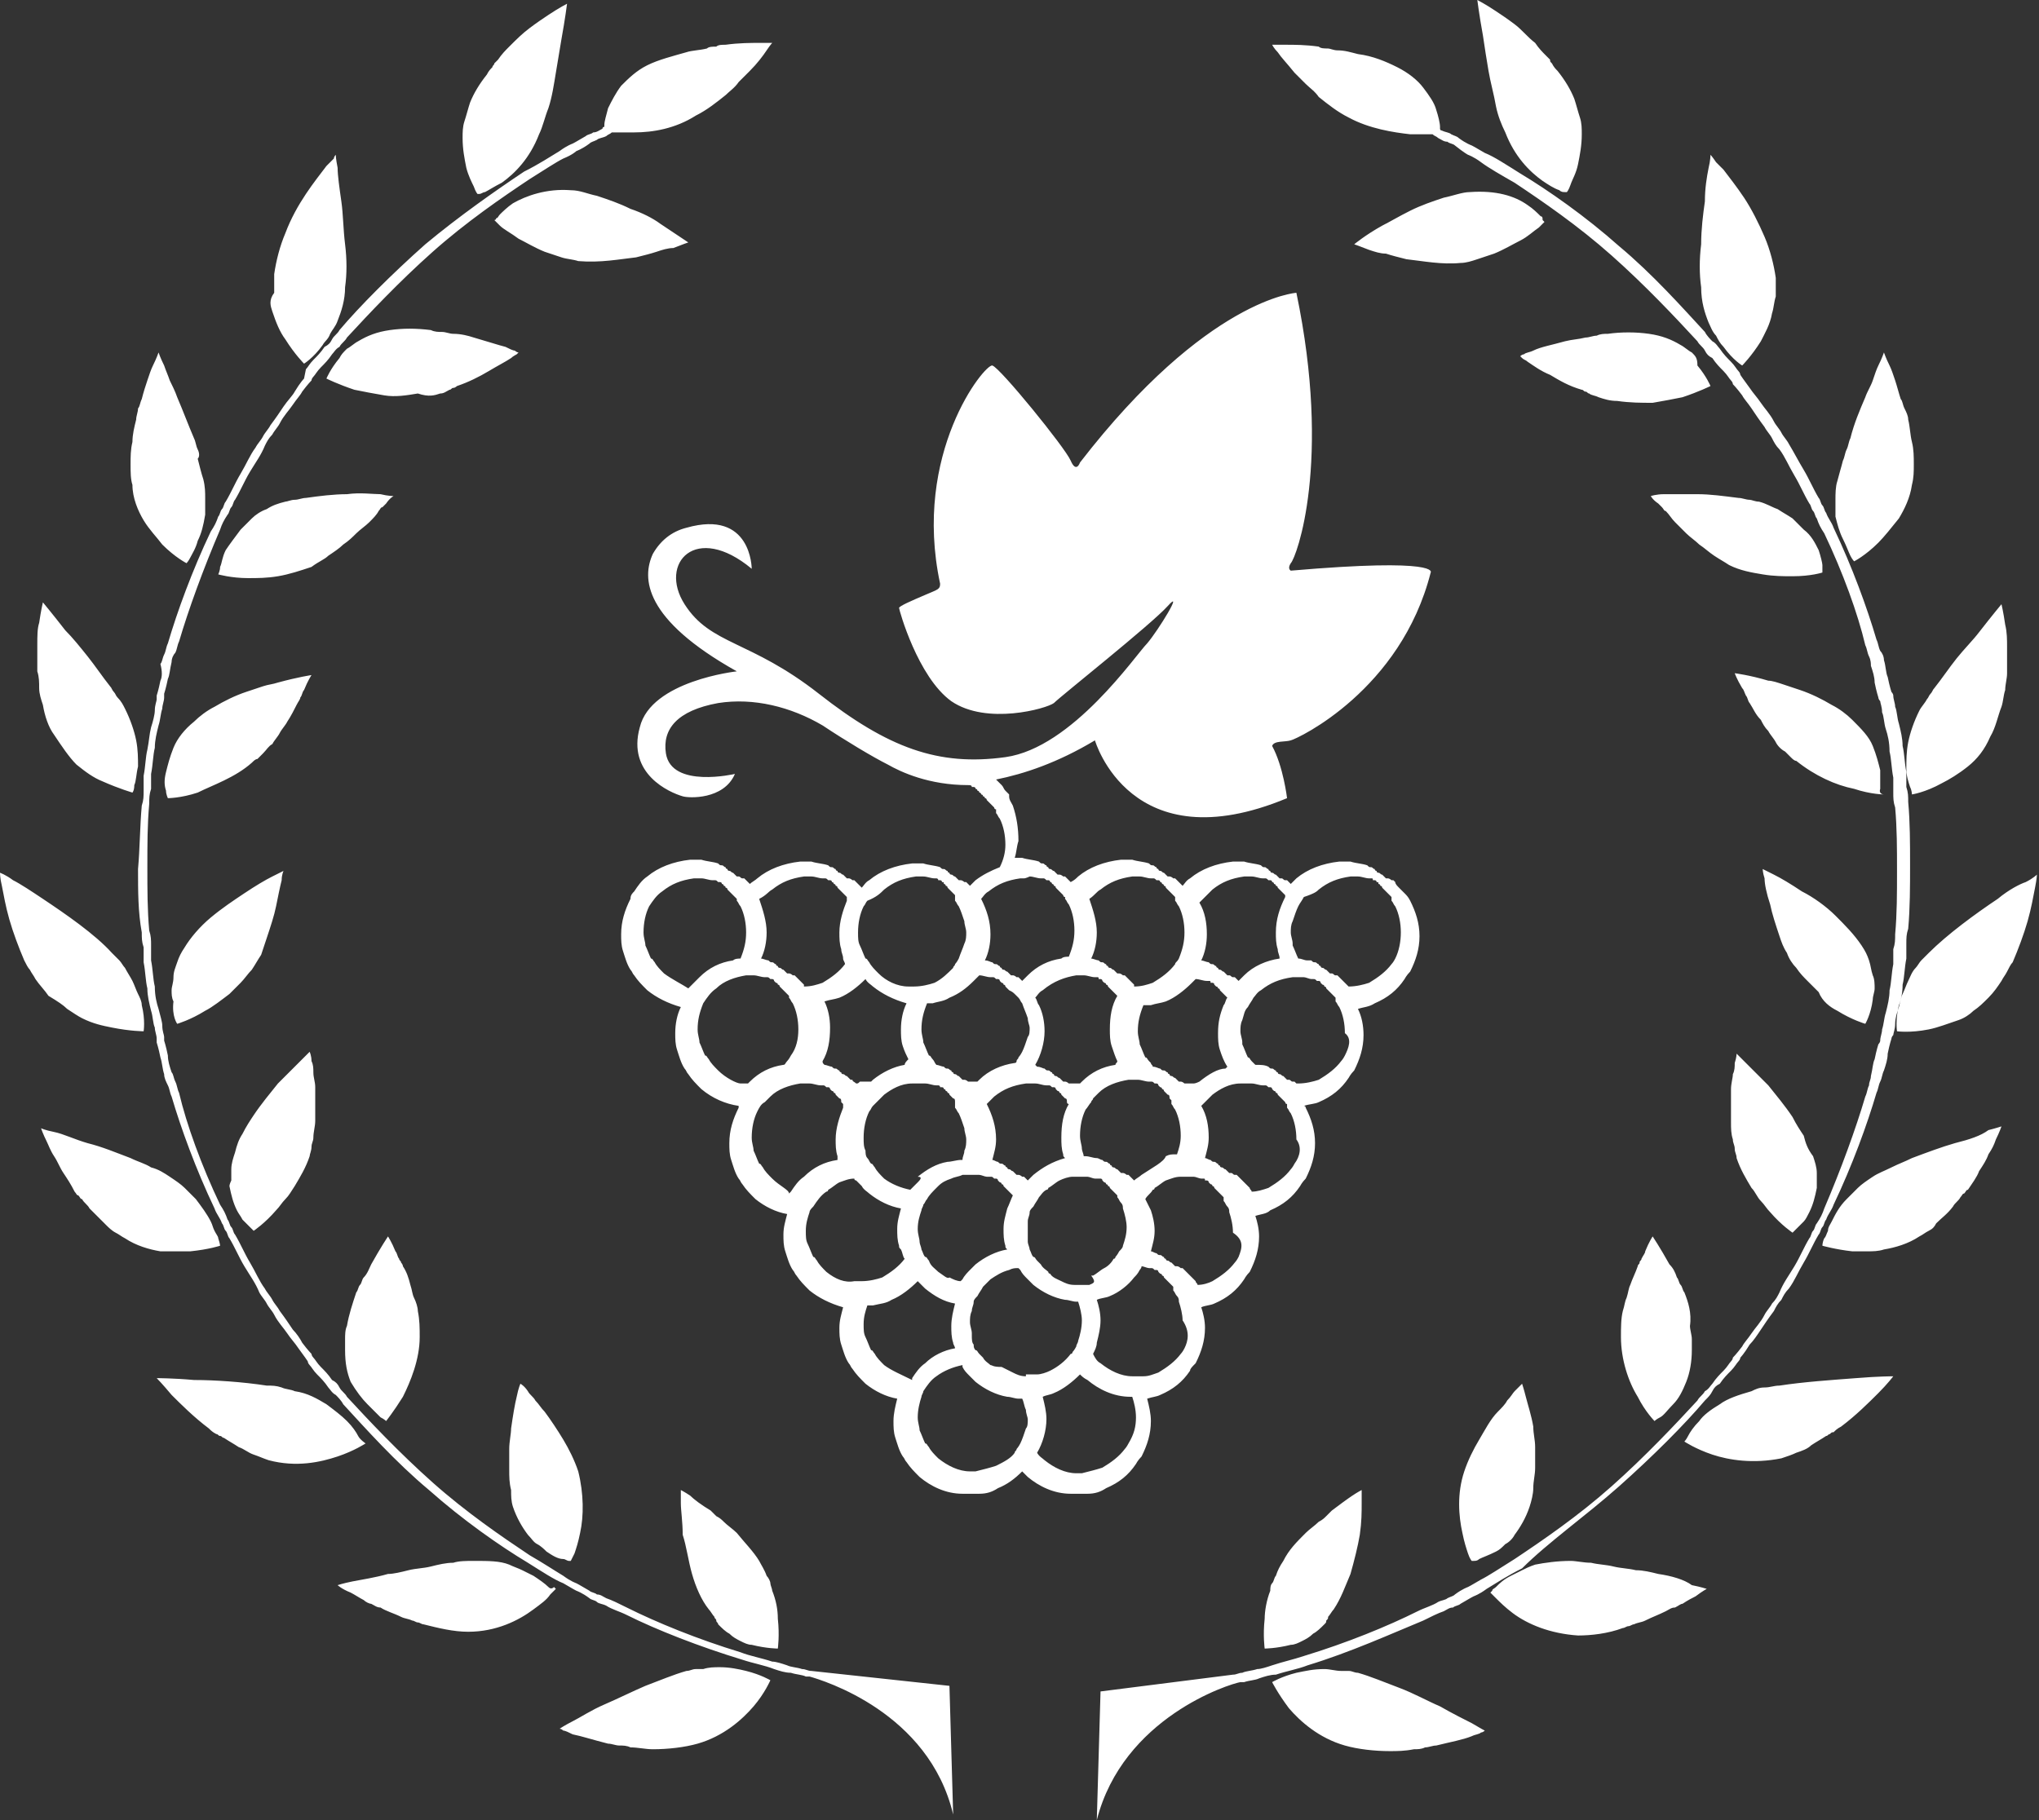 <svg width="224" height="200" viewBox="0 0 224 200" fill="none" xmlns="http://www.w3.org/2000/svg">
<rect x="0" y="0" width="224" height="200" fill="#333333" stroke="none"/>
<path fill-rule="evenodd" clip-rule="evenodd" d="M79.098 183.197C78.484 183.197 77.869 183.197 77.254 183.402C77.049 183.402 76.844 183.402 76.844 183.402C76.639 183.402 76.434 183.402 76.434 183.402C76.025 183.402 75.82 183.607 75.41 183.607C73.975 184.016 72.541 184.631 70.902 185.246C69.467 185.861 67.828 186.68 66.393 187.295C64.959 187.91 63.73 188.73 62.91 189.139C62.09 189.549 61.475 189.959 61.475 189.959C61.475 189.959 61.68 189.959 61.885 190.164C62.09 190.164 62.5 190.369 62.91 190.574C63.934 190.779 65.164 191.189 66.803 191.598C67.213 191.598 67.623 191.803 68.033 191.803C68.443 191.803 68.853 191.803 69.262 192.008C70.082 192.008 70.902 192.213 71.721 192.213C73.361 192.213 75.205 192.008 76.639 191.598C79.508 190.779 81.557 188.934 82.787 187.5C84.016 186.066 84.631 184.631 84.631 184.631C84.631 184.631 83.607 184.016 81.967 183.607C81.147 183.402 80.123 183.197 79.098 183.197ZM76.025 172.951C76.434 174.385 77.049 175.82 77.869 176.844C78.074 177.049 78.279 177.459 78.484 177.664C78.484 177.869 78.689 177.869 78.689 178.074C78.689 178.279 78.893 178.279 78.893 178.484C79.303 178.893 79.713 179.303 80.123 179.508C80.533 179.918 80.943 180.123 81.353 180.328C81.762 180.533 82.172 180.738 82.582 180.738C84.221 181.148 85.451 181.148 85.451 181.148C85.451 181.148 85.656 179.713 85.451 177.869C85.451 176.844 85.246 175.82 84.836 174.795C84.836 174.59 84.631 174.18 84.631 173.975C84.631 173.771 84.426 173.361 84.221 173.156C84.016 172.541 83.607 171.926 83.402 171.516C82.787 170.492 81.762 169.467 80.943 168.443C80.533 168.033 79.918 167.623 79.508 167.213C79.303 167.008 79.098 166.803 78.689 166.598C78.484 166.393 78.279 166.189 78.074 165.984C77.049 165.369 76.23 164.754 75.82 164.344C75.205 163.934 74.795 163.73 74.795 163.73C74.795 163.73 74.795 164.344 74.795 165.164C74.795 165.984 75 167.213 75 168.648C75.41 169.877 75.615 171.516 76.025 172.951ZM60.246 174.385C59.836 173.975 59.221 173.566 58.607 173.156C58.197 172.951 57.787 172.746 57.377 172.541C56.967 172.336 56.352 172.131 55.943 171.926C54.918 171.516 53.688 171.516 52.049 171.516C51.23 171.516 50.41 171.516 49.795 171.721C48.975 171.721 48.156 171.926 47.336 172.131C46.516 172.336 45.697 172.336 44.877 172.541C44.057 172.746 43.238 172.951 42.623 172.951C41.188 173.361 39.754 173.566 38.73 173.77C37.705 173.975 37.09 174.18 37.09 174.18C37.09 174.18 37.5 174.59 38.525 175C38.934 175.205 39.549 175.615 39.959 175.82C40.164 176.025 40.574 176.23 40.779 176.23C41.188 176.434 41.393 176.639 41.803 176.639C42.418 177.049 43.238 177.254 44.057 177.664C44.467 177.869 44.877 177.869 45.287 178.074C45.492 178.074 45.697 178.279 45.902 178.279C46.107 178.279 46.312 178.484 46.516 178.484C48.156 178.893 49.795 179.303 51.434 179.303C54.508 179.303 56.967 178.074 58.607 176.844C59.426 176.23 60.041 175.82 60.451 175.205C60.861 174.795 61.066 174.59 61.066 174.59C61.066 174.59 61.066 174.59 60.861 174.385C60.656 174.59 60.451 174.59 60.246 174.385ZM56.352 165.574C56.762 166.803 57.377 167.828 57.992 168.648C58.402 169.057 58.607 169.467 59.016 169.672C59.426 169.877 59.836 170.287 60.041 170.492C60.656 170.902 61.27 171.311 61.885 171.311C62.09 171.311 62.295 171.516 62.5 171.516C62.705 171.516 62.705 171.516 62.705 171.516C62.705 171.516 62.91 171.107 63.115 170.697C63.32 170.082 63.525 169.467 63.73 168.443C64.139 166.598 64.139 164.139 63.525 161.68C63.115 160.451 62.5 159.221 61.885 158.197C61.27 157.172 60.451 155.943 59.836 155.123C59.426 154.713 59.221 154.303 58.812 153.893C58.607 153.484 58.197 153.279 57.992 152.869C57.582 152.254 57.172 152.049 57.172 152.049C57.172 152.049 56.967 152.459 56.762 153.484C56.557 154.303 56.352 155.533 56.148 156.967C56.148 157.582 55.943 158.402 55.943 159.221C55.943 160.041 55.943 160.656 55.943 161.475C55.943 162.295 55.943 162.91 56.148 163.73C56.148 164.344 56.148 164.959 56.352 165.574ZM39.344 157.787C39.139 157.377 38.73 156.762 38.115 156.148C37.5 155.533 36.68 154.918 35.861 154.303C34.836 153.689 33.812 153.074 32.377 152.869C31.967 152.664 31.352 152.664 30.943 152.459C30.328 152.254 29.918 152.254 29.303 152.254C26.639 151.844 23.566 151.639 21.311 151.639C19.057 151.434 17.213 151.434 17.213 151.434C17.213 151.434 17.828 152.049 18.852 153.279C19.877 154.303 21.311 155.738 22.951 156.967C23.156 157.172 23.361 157.377 23.77 157.582C23.975 157.582 23.975 157.787 24.18 157.787C24.385 157.787 24.385 157.992 24.59 157.992C25.205 158.402 25.615 158.607 26.23 159.016C26.844 159.221 27.254 159.631 27.869 159.836C28.484 160.041 28.893 160.246 29.508 160.451C32.582 161.27 35.246 160.656 37.09 160.041C38.934 159.426 40.164 158.607 40.164 158.607C40.164 158.607 39.549 158.197 39.344 157.787ZM40.369 154.303C40.984 154.918 41.393 155.328 41.803 155.738C42.213 155.943 42.418 156.148 42.418 156.148C42.418 156.148 43.238 155.123 44.262 153.484C45.082 151.844 46.107 149.385 46.107 146.926C46.107 145.902 46.107 145.082 45.902 144.057C45.902 143.648 45.697 143.033 45.492 142.623C45.287 142.213 45.287 141.803 45.082 141.189C44.877 140.369 44.672 139.754 44.262 139.139C44.262 138.934 44.057 138.729 44.057 138.729C44.057 138.525 43.852 138.525 43.852 138.32C43.648 138.115 43.648 137.705 43.443 137.5C43.033 136.475 42.623 135.861 42.623 135.861C42.623 135.861 41.803 137.09 40.779 138.934C40.574 139.344 40.369 139.959 39.959 140.369C39.754 140.574 39.754 140.984 39.549 141.189C39.344 141.393 39.344 141.803 39.139 142.008C38.73 143.238 38.32 144.467 38.115 145.697C37.91 146.107 37.91 146.721 37.91 147.131C37.91 147.541 37.91 147.951 37.91 148.361C37.91 149.795 38.115 150.82 38.525 151.844C39.139 152.869 39.754 153.689 40.369 154.303ZM19.262 137.5C19.877 137.5 20.492 137.5 20.902 137.5C22.951 137.295 24.18 136.885 24.18 136.885C24.18 136.885 24.18 136.68 23.975 136.066C23.975 135.861 23.77 135.656 23.566 135.246C23.361 134.836 23.361 134.631 23.156 134.221C22.746 133.402 22.131 132.582 21.516 131.762C21.311 131.557 21.107 131.352 20.902 131.148C20.697 130.943 20.492 130.738 20.287 130.533C19.877 130.123 19.262 129.713 18.648 129.303C18.033 128.893 17.418 128.484 16.598 128.279C15.984 127.869 15.164 127.664 14.344 127.254C12.705 126.639 11.271 126.025 9.631 125.615C8.197 125.205 6.967 124.59 5.943 124.385C4.918 124.18 4.508 123.975 4.508 123.975C4.508 123.975 4.713 124.59 5.123 125.41C5.328 125.82 5.533 126.434 5.943 127.049C6.352 127.664 6.557 128.279 6.967 128.893C7.377 129.508 7.787 130.123 8.197 130.943C8.402 131.148 8.402 131.352 8.607 131.352C8.811 131.557 8.811 131.762 9.016 131.762C9.221 132.172 9.631 132.377 9.836 132.787C10.451 133.402 11.066 134.016 11.68 134.631C11.885 134.836 12.295 135.246 12.705 135.451C13.115 135.656 13.32 135.861 13.729 136.066C14.959 136.885 16.393 137.295 17.623 137.5C18.033 137.5 18.648 137.5 19.262 137.5ZM25.205 130.328C25.41 131.352 25.615 132.172 26.025 132.992C26.23 133.402 26.434 133.607 26.639 134.016C26.844 134.221 27.049 134.426 27.254 134.631C27.664 135.041 27.869 135.246 27.869 135.246C27.869 135.246 29.098 134.426 30.328 132.992C30.738 132.582 30.943 132.172 31.352 131.762C31.762 131.352 31.967 130.943 32.377 130.328C32.992 129.303 33.607 128.279 34.016 127.049C34.016 126.844 34.221 126.434 34.221 126.025C34.221 125.615 34.426 125.41 34.426 125C34.426 124.385 34.631 123.771 34.631 123.156C34.631 121.926 34.631 120.492 34.631 119.467C34.631 118.852 34.426 118.443 34.426 117.828C34.426 117.418 34.426 117.008 34.221 116.598C34.221 115.984 34.016 115.574 34.016 115.574C34.016 115.574 33.607 115.984 32.992 116.598C32.377 117.213 31.557 118.033 30.533 119.057C29.713 120.082 28.689 121.311 27.869 122.541C27.459 123.156 27.049 123.77 26.639 124.59C26.23 125.205 26.025 125.82 25.82 126.639C25.615 127.254 25.41 127.869 25.41 128.484C25.41 128.689 25.41 129.098 25.41 129.303C25.41 129.508 25.41 129.508 25.41 129.713C25.205 130.123 25.205 130.328 25.205 130.328ZM7.377 110.861C7.992 111.271 8.607 111.68 9.016 111.885C10.246 112.5 11.271 112.705 12.295 112.91C14.344 113.32 15.779 113.32 15.779 113.32C15.779 113.32 15.984 112.09 15.574 110.451C15.574 110.041 15.369 109.631 15.164 109.221C14.959 108.811 14.754 108.197 14.549 107.787C14.344 107.377 13.934 106.762 13.729 106.352C13.525 106.148 13.32 105.738 13.115 105.533C12.91 105.328 12.91 105.328 12.705 105.123C12.5 104.918 12.5 104.918 12.295 104.713C10.451 102.664 7.172 100.41 4.713 98.77C3.484 97.951 2.254 97.131 1.434 96.721C0.615 96.107 0 95.902 0 95.902C0 95.902 -7.63379e-08 96.516 0.205 97.336C0.41 98.361 0.615 99.59 1.025 101.025C1.434 102.459 2.049 104.098 2.664 105.533C2.869 105.943 3.074 106.352 3.279 106.557C3.484 106.967 3.689 107.172 3.893 107.582C4.303 108.197 4.918 108.811 5.328 109.426C6.352 110.041 6.967 110.451 7.377 110.861ZM19.467 112.5C19.467 112.5 20.902 112.09 22.541 111.066C23.361 110.656 24.385 109.836 25.205 109.221C25.615 108.811 26.025 108.402 26.434 107.992C26.844 107.582 27.254 106.967 27.664 106.557C28.074 105.943 28.279 105.533 28.689 104.918C28.893 104.303 29.098 103.689 29.303 103.074C29.713 101.844 30.123 100.615 30.328 99.59C30.533 98.566 30.738 97.541 30.943 96.721C30.943 96.107 31.148 95.697 31.148 95.697C31.148 95.697 30.738 95.902 29.918 96.311C29.098 96.721 28.074 97.336 26.844 98.156C25.615 98.975 24.385 99.795 23.156 100.82C21.926 101.844 20.902 103.074 20.287 104.098C19.877 104.713 19.672 105.123 19.467 105.738C19.262 106.352 19.057 106.762 19.057 107.377C19.057 107.992 18.852 108.402 18.852 108.811C18.852 109.221 18.852 109.631 19.057 110.041C18.852 111.68 19.467 112.5 19.467 112.5ZM4.303 75.615C4.303 76.23 4.508 76.844 4.713 77.459C4.918 78.689 5.328 79.918 5.943 80.738C6.762 81.967 7.582 83.197 8.402 84.016C9.426 84.836 10.246 85.451 11.271 85.861C13.115 86.68 14.549 87.09 14.549 87.09C14.549 87.09 14.754 86.885 14.754 86.27C14.959 85.861 14.959 85.041 15.164 84.221C15.164 83.402 15.164 82.377 14.959 81.353C14.754 80.328 14.344 79.098 13.729 77.869C13.525 77.459 13.32 77.049 12.91 76.639C12.705 76.434 12.705 76.23 12.5 76.025C12.295 75.82 12.295 75.615 12.09 75.41C11.271 74.385 10.451 73.156 9.631 72.131C8.811 71.107 7.992 70.082 7.172 69.262C5.738 67.418 4.713 66.189 4.713 66.189C4.713 66.189 4.508 67.008 4.303 68.443C4.098 69.057 4.098 69.877 4.098 70.902C4.098 71.721 4.098 72.746 4.098 73.77C4.303 74.385 4.303 75 4.303 75.615ZM27.664 83.811C27.869 83.607 28.074 83.402 28.279 83.402C28.484 83.197 28.689 82.992 28.893 82.787C29.303 82.377 29.508 81.967 29.918 81.762C30.123 81.353 30.533 80.943 30.738 80.533C30.943 80.123 31.352 79.713 31.557 79.303C31.967 78.689 32.377 77.869 32.582 77.459C32.787 77.049 32.992 76.844 32.992 76.639C33.197 76.434 33.197 76.025 33.402 75.82C33.812 74.795 34.221 74.18 34.221 74.18C34.221 74.18 32.787 74.385 30.533 75C29.918 75.205 29.508 75.205 28.893 75.41C28.279 75.615 27.664 75.82 27.049 76.025C25.82 76.434 24.59 77.049 23.566 77.664C22.746 78.074 21.926 78.689 21.311 79.303C20.287 80.123 19.467 81.148 19.057 82.172C18.648 83.197 18.443 84.016 18.238 84.836C18.033 85.656 18.033 86.27 18.238 86.885C18.238 87.295 18.443 87.705 18.443 87.705C18.443 87.705 19.877 87.705 21.721 87.09C23.361 86.27 25.82 85.451 27.664 83.811ZM15.779 57.172C16.393 58.197 17.213 59.016 17.828 59.836C19.262 61.27 20.492 61.885 20.492 61.885C20.492 61.885 20.697 61.68 20.902 61.27C21.107 60.861 21.516 60.246 21.721 59.426C22.131 58.607 22.336 57.787 22.541 56.557C22.541 55.943 22.541 55.328 22.541 54.713C22.541 54.098 22.541 53.484 22.336 52.664C22.131 52.049 21.926 51.23 21.721 50.41C21.926 50.205 21.926 49.795 21.721 49.385C21.516 48.975 21.516 48.566 21.311 48.156C20.697 46.721 20.082 45.082 19.467 43.648C19.262 43.033 18.852 42.213 18.648 41.803C18.443 41.188 18.238 40.779 18.033 40.164C17.623 39.344 17.418 38.73 17.418 38.73C17.418 38.73 17.213 39.344 16.803 40.164C16.598 40.574 16.393 41.188 16.189 41.803C15.984 42.418 15.779 43.033 15.574 43.852C15.369 44.262 15.369 44.672 15.164 44.877C15.164 45.287 14.959 45.697 14.959 46.107C14.754 46.926 14.549 47.746 14.549 48.566C14.344 49.385 14.344 50.205 14.344 51.025C14.344 51.844 14.344 52.664 14.549 53.279C14.549 54.713 15.164 56.148 15.779 57.172ZM36.066 61.066C36.68 60.656 37.295 60.246 37.705 59.836C38.32 59.426 38.73 59.016 39.139 58.607C39.549 58.197 40.164 57.787 40.574 57.377C40.984 56.967 41.393 56.557 41.598 56.148C41.803 55.943 41.803 55.738 42.008 55.738C42.213 55.533 42.213 55.533 42.418 55.328C42.828 54.713 43.238 54.508 43.238 54.508C43.238 54.508 42.623 54.508 41.803 54.303C40.984 54.303 39.549 54.098 38.115 54.303C36.68 54.303 35.041 54.508 33.607 54.713C33.197 54.713 32.787 54.918 32.377 54.918C31.967 54.918 31.557 55.123 31.352 55.123C30.533 55.328 29.918 55.533 29.303 55.943C28.689 56.148 28.074 56.557 27.664 56.967C27.254 57.377 26.844 57.787 26.434 58.197C25.82 59.016 25.205 59.836 24.795 60.451C24.385 61.27 24.385 61.885 24.18 62.295C24.18 62.705 23.975 63.115 23.975 63.115C23.975 63.115 25.41 63.525 27.254 63.525C28.279 63.525 29.303 63.525 30.533 63.32C31.762 63.115 32.992 62.705 34.221 62.295C35.041 61.68 35.656 61.475 36.066 61.066ZM29.918 34.221C30.328 35.451 30.738 36.475 31.352 37.295C32.377 38.934 33.402 39.959 33.402 39.959C33.402 39.959 34.426 39.344 35.451 37.91C35.656 37.5 36.066 37.295 36.27 36.68C36.475 36.27 36.885 35.861 37.09 35.246C37.5 34.221 37.91 32.992 37.91 31.557C38.115 30.123 38.115 28.484 37.91 26.844C37.705 25.205 37.705 23.566 37.5 22.131C37.295 20.697 37.09 19.262 37.09 18.443C36.885 17.418 36.885 17.008 36.885 17.008C36.885 17.008 36.68 17.213 36.68 17.418C36.475 17.623 36.27 17.828 35.861 18.238C35.246 19.057 34.426 20.082 33.607 21.311C32.787 22.541 31.967 23.975 31.352 25.615C30.738 27.049 30.328 28.689 30.123 30.123C30.123 30.533 30.123 30.943 30.123 31.148C30.123 31.557 30.123 31.762 30.123 32.172C29.508 32.992 29.713 33.607 29.918 34.221ZM48.361 43.238C48.77 43.238 48.975 43.033 49.385 42.828C49.59 42.828 49.59 42.623 49.795 42.623C50 42.623 50.205 42.418 50.205 42.418C51.434 42.008 52.664 41.393 53.688 40.779C54.713 40.164 55.533 39.754 56.148 39.344C56.352 39.139 56.762 38.934 56.762 38.934C56.967 38.73 56.967 38.73 56.967 38.73C56.967 38.73 56.762 38.73 56.557 38.525C56.352 38.525 55.943 38.32 55.533 38.115C54.713 37.91 53.484 37.5 52.049 37.09C51.434 36.885 50.615 36.68 49.795 36.68C49.385 36.68 48.975 36.475 48.566 36.475C48.156 36.475 47.746 36.475 47.336 36.27C45.697 36.066 44.262 36.066 42.828 36.27C41.393 36.475 40.369 36.885 39.344 37.5C38.934 37.705 38.525 38.115 38.115 38.32C37.705 38.73 37.5 38.934 37.295 39.344C36.27 40.574 35.861 41.598 35.861 41.598C35.861 41.598 37.09 42.213 38.934 42.828C39.959 43.033 40.984 43.238 42.213 43.443C43.443 43.648 44.672 43.443 45.902 43.238C47.131 43.648 47.746 43.443 48.361 43.238ZM52.049 20.492C52.254 21.107 52.459 21.311 52.459 21.311C52.459 21.311 52.459 21.311 52.664 21.311C52.869 21.311 53.074 21.107 53.279 21.107C53.688 20.902 54.303 20.492 55.123 20.082C56.557 19.057 58.197 17.418 59.221 14.754C59.631 13.934 59.836 12.91 60.246 11.885C60.656 10.656 60.861 9.221 61.066 7.992C61.27 6.762 61.475 5.533 61.68 4.303C62.09 2.049 62.295 0.41 62.295 0.41C62.295 0.41 61.475 0.82 60.246 1.639C59.631 2.049 59.016 2.459 58.197 3.074C57.377 3.689 56.762 4.303 55.943 5.123C55.533 5.533 55.123 5.943 54.713 6.557C54.508 6.762 54.508 6.762 54.303 6.967C54.303 7.172 54.098 7.172 54.098 7.377C53.893 7.582 53.688 7.787 53.484 8.197C52.664 9.221 52.049 10.246 51.639 11.271C51.434 11.885 51.23 12.705 51.025 13.32C50.82 13.934 50.82 14.549 50.82 15.164C50.82 16.393 51.025 17.418 51.23 18.443C51.434 19.262 51.844 20.082 52.049 20.492ZM69.877 28.279C70.697 28.074 71.516 27.869 72.131 27.664C72.746 27.459 73.361 27.254 73.975 27.254C75 26.844 75.615 26.639 75.615 26.639C75.615 26.639 74.385 25.82 72.541 24.59C71.721 23.975 70.492 23.361 69.262 22.951C68.033 22.336 66.803 21.926 65.574 21.516C64.549 21.311 63.73 20.902 62.705 20.902C60.041 20.697 57.787 21.516 56.352 22.336C55.738 22.746 55.123 23.361 54.918 23.566C54.713 23.77 54.713 23.975 54.508 23.975C54.508 24.18 54.303 24.18 54.303 24.18C54.303 24.18 54.508 24.385 54.918 24.795C55.328 25.205 56.148 25.615 56.967 26.23C57.787 26.639 58.812 27.254 59.836 27.664C60.451 27.869 61.066 28.074 61.68 28.279C62.295 28.484 62.91 28.484 63.525 28.689C65.984 28.893 68.033 28.484 69.877 28.279ZM89.139 183.607C88.73 183.607 88.525 183.402 88.115 183.402C87.5 183.197 86.885 183.197 86.475 182.992C85.861 182.787 85.246 182.582 84.836 182.582C83.607 182.172 82.377 181.967 81.353 181.557C76.639 180.123 72.131 178.279 68.853 176.639C68.033 176.229 67.213 175.82 66.598 175.615C66.189 175.41 65.984 175.205 65.574 175.205C65.369 175 64.959 175 64.754 174.795C63.73 174.18 63.32 173.975 63.32 173.975C63.32 173.975 62.705 173.77 61.885 173.156C60.861 172.541 59.631 171.721 58.197 170.902C55.123 168.852 51.23 166.189 47.541 162.91C43.852 159.631 40.574 156.148 38.115 153.484C37.91 153.074 37.5 152.869 37.295 152.459C37.09 152.049 36.885 151.844 36.475 151.639C36.066 151.025 35.656 150.615 35.246 150.205C34.836 149.795 34.631 149.385 34.426 149.18C34.221 148.975 34.221 148.771 34.221 148.771C34.221 148.771 33.812 148.361 33.197 147.541C32.992 147.131 32.582 146.516 32.172 146.107C31.762 145.492 31.352 144.877 30.738 144.057C30.533 143.648 30.123 143.238 29.918 142.828C29.713 142.418 29.303 142.008 29.098 141.598C28.484 140.779 28.074 139.754 27.459 138.729C26.844 137.705 26.434 136.68 25.82 135.656C25.615 135.451 25.615 135.041 25.41 134.836C25.205 134.631 25.205 134.221 25 134.016C24.795 133.402 24.59 132.992 24.18 132.377C22.131 128.074 20.492 123.566 19.672 120.082C19.467 119.672 19.467 119.262 19.262 118.852C19.057 118.443 19.057 118.033 18.852 117.828C18.648 117.213 18.443 116.598 18.443 115.984C18.238 114.959 18.033 114.344 18.033 114.344C18.033 114.344 18.033 114.139 18.033 113.934C18.033 113.73 17.828 113.32 17.828 112.705C17.828 112.295 17.623 111.68 17.418 110.861C17.213 110.246 17.008 109.426 17.008 108.402C16.803 107.582 16.803 106.557 16.598 105.533C16.598 105.328 16.598 105.123 16.598 104.713C16.598 104.508 16.598 104.098 16.598 103.893C16.598 103.279 16.598 102.869 16.393 102.254C16.189 100 16.189 97.746 16.189 95.287C16.189 92.828 16.189 90.574 16.393 88.32C16.393 87.705 16.393 87.295 16.598 86.68C16.598 86.475 16.598 86.066 16.598 85.861C16.598 85.656 16.598 85.451 16.598 85.041C16.803 84.016 16.803 82.992 17.008 82.172C17.008 81.353 17.213 80.533 17.418 79.713C17.623 79.098 17.623 78.484 17.828 77.869C17.828 77.459 18.033 77.049 18.033 76.639C18.033 76.434 18.033 76.23 18.033 76.23C18.033 76.23 18.238 75.615 18.443 74.59C18.648 74.18 18.648 73.566 18.852 72.746C18.852 72.336 19.057 71.926 19.262 71.721C19.467 71.311 19.467 70.902 19.672 70.492C20.697 67.008 22.336 62.5 24.18 58.197C24.385 57.582 24.59 57.172 25 56.557C25.205 56.352 25.205 55.943 25.41 55.738C25.615 55.533 25.615 55.123 25.82 54.918C26.434 53.893 26.844 52.869 27.459 51.844C28.074 50.82 28.689 50 29.098 48.975C29.303 48.566 29.508 48.156 29.918 47.746C30.123 47.336 30.533 46.926 30.738 46.516C31.148 45.697 31.762 45.082 32.172 44.467C32.582 43.852 32.992 43.443 33.197 43.033C33.812 42.213 34.221 41.803 34.221 41.803C34.221 41.803 34.221 41.598 34.426 41.394C34.631 41.188 34.836 40.779 35.246 40.369C35.656 39.959 36.066 39.549 36.475 38.934C36.68 38.73 36.885 38.32 37.295 38.115C37.5 37.705 37.91 37.5 38.115 37.09C40.574 34.426 43.852 30.943 47.541 27.664C51.23 24.385 55.123 21.721 58.197 19.672C59.836 18.648 61.066 17.828 61.885 17.418C62.91 17.008 63.32 16.598 63.32 16.598C63.32 16.598 63.934 16.393 64.754 15.779C64.959 15.574 65.164 15.574 65.574 15.369C65.779 15.164 66.189 15.164 66.598 14.959C66.803 14.754 67.008 14.754 67.213 14.549C67.828 14.549 68.647 14.549 69.672 14.549C71.721 14.549 74.18 14.139 76.434 12.705C77.664 12.09 78.689 11.271 79.713 10.451C80.123 10.041 80.738 9.631 81.147 9.016C81.557 8.607 81.967 8.197 82.377 7.787C83.197 6.967 83.811 6.148 84.221 5.533C84.631 4.918 84.836 4.713 84.836 4.713C84.836 4.713 84.221 4.713 83.402 4.713C82.582 4.713 81.147 4.713 79.713 4.918C79.303 4.918 78.893 4.918 78.689 5.123C78.279 5.123 77.869 5.123 77.664 5.328C76.844 5.533 76.025 5.533 75.41 5.738C73.975 6.148 72.336 6.557 71.107 7.172C69.877 7.787 69.057 8.607 68.238 9.426C67.623 10.246 67.213 11.066 66.803 11.885C66.598 12.705 66.393 13.32 66.393 13.729C66.393 13.934 66.393 13.934 66.393 13.934C66.393 13.934 66.189 13.934 66.189 14.139C65.779 14.344 65.574 14.549 65.164 14.549C64.959 14.754 64.549 14.754 64.344 14.959C63.32 15.574 62.91 15.779 62.91 15.779C62.91 15.779 62.295 15.984 61.475 16.598C60.451 17.213 59.221 18.033 57.582 18.852C54.508 20.902 50.41 23.77 46.721 26.844C43.033 30.123 39.549 33.607 37.295 36.27C37.09 36.68 36.68 36.885 36.475 37.295C36.27 37.705 36.066 37.91 35.656 38.115C35.246 38.73 34.836 39.139 34.426 39.549C34.016 39.959 33.812 40.369 33.607 40.574C33.402 41.598 33.402 41.598 33.402 41.598C33.402 41.598 32.992 42.008 32.377 43.033C32.172 43.443 31.557 44.057 31.148 44.672C30.738 45.287 30.328 45.902 29.713 46.721C29.508 47.131 29.098 47.541 28.893 47.951C28.689 48.361 28.279 48.77 28.074 49.18C27.459 50 27.049 51.025 26.434 52.049C25.82 53.074 25.41 54.098 24.795 55.123C24.59 55.328 24.59 55.738 24.385 55.943C24.18 56.148 24.18 56.557 23.975 56.762C23.77 57.377 23.566 57.787 23.156 58.402C21.107 62.705 19.467 67.213 18.443 70.697C18.238 71.107 18.238 71.516 18.033 71.926C17.828 72.336 17.828 72.746 17.623 72.951C17.828 73.77 17.828 74.385 17.623 74.795C17.418 75.82 17.213 76.434 17.213 76.434C17.213 76.434 17.213 76.639 17.213 76.844C17.213 77.049 17.008 77.459 17.008 78.074C17.008 78.484 16.803 79.303 16.598 79.918C16.393 80.738 16.393 81.353 16.189 82.377C15.984 83.197 15.984 84.221 15.779 85.246C15.779 85.451 15.779 85.861 15.779 86.066C15.779 86.27 15.779 86.68 15.779 86.885C15.779 87.5 15.779 87.91 15.574 88.525C15.369 90.779 15.369 93.238 15.164 95.492C15.164 97.951 15.164 100.205 15.574 102.459C15.574 103.074 15.574 103.484 15.779 104.098C15.779 104.303 15.779 104.713 15.779 104.918C15.779 105.123 15.779 105.533 15.779 105.738C15.984 106.762 15.984 107.787 16.189 108.607C16.189 109.426 16.393 110.246 16.598 111.066C16.803 111.68 16.803 112.5 17.008 112.91C17.008 113.32 17.213 113.73 17.213 114.139C17.213 114.344 17.213 114.549 17.213 114.549C17.213 114.549 17.418 115.164 17.623 116.189C17.828 116.803 17.828 117.418 18.033 118.033C18.033 118.443 18.238 118.852 18.443 119.262C18.648 119.672 18.648 120.082 18.852 120.492C19.877 123.975 21.516 128.484 23.566 132.787C23.77 133.402 24.18 133.811 24.385 134.426C24.59 134.631 24.59 135.041 24.795 135.246C25 135.451 25 135.861 25.205 136.066C25.82 137.09 26.23 138.115 26.844 139.139C27.459 140.164 28.074 140.984 28.484 142.008C28.689 142.418 29.098 142.828 29.303 143.238C29.508 143.648 29.918 144.057 30.123 144.467C30.533 145.287 31.148 145.902 31.557 146.516C31.967 147.131 32.377 147.541 32.787 148.156C33.402 148.975 33.812 149.59 33.812 149.59C33.812 149.59 33.812 149.795 34.016 150C34.221 150.205 34.426 150.615 34.836 151.025C35.246 151.434 35.656 151.844 36.066 152.459C36.27 152.664 36.475 153.074 36.885 153.279C37.09 153.484 37.5 153.893 37.705 154.303C40.164 156.967 43.443 160.656 47.131 163.73C50.82 167.008 54.918 169.877 57.992 171.721C59.631 172.746 60.861 173.566 61.885 173.975C62.91 174.59 63.32 174.795 63.32 174.795C63.32 174.795 63.934 175 64.754 175.615C64.959 175.82 65.369 175.82 65.574 176.025C65.779 176.23 66.189 176.23 66.598 176.434C67.213 176.844 68.033 177.049 68.853 177.459C72.131 179.098 76.844 180.943 81.557 182.377C82.787 182.787 84.016 182.992 85.041 183.402C85.656 183.607 86.27 183.811 86.885 183.811C87.5 184.016 88.115 184.016 88.525 184.221C88.73 184.221 88.73 184.221 88.934 184.221C90.369 184.631 102.049 188.115 104.713 199.385L104.303 185.246L89.139 183.607ZM158.197 187.5C156.762 186.885 155.328 186.066 153.689 185.451C152.049 184.836 150.615 184.221 149.18 183.811C148.77 183.811 148.566 183.607 148.156 183.607C147.951 183.607 147.746 183.607 147.746 183.607C147.541 183.607 147.336 183.607 147.336 183.607C146.721 183.607 146.107 183.402 145.492 183.402C144.262 183.402 143.443 183.607 142.418 183.811C140.779 184.221 139.754 184.836 139.754 184.836C139.754 184.836 140.369 186.066 141.598 187.705C142.828 189.139 144.877 190.984 147.746 191.803C149.18 192.213 151.025 192.418 152.664 192.418C153.484 192.418 154.303 192.418 155.328 192.213C155.738 192.213 156.148 192.213 156.557 192.008C156.967 192.008 157.377 191.803 157.787 191.803C159.426 191.393 160.656 191.189 161.68 190.779C162.09 190.574 162.5 190.574 162.705 190.369C162.91 190.369 163.115 190.164 163.115 190.164C163.115 190.164 162.705 189.959 161.68 189.344C160.861 188.934 159.631 188.32 158.197 187.5ZM145.697 166.598C145.492 166.803 145.287 167.008 144.877 167.213C144.467 167.623 143.852 168.033 143.443 168.443C142.418 169.467 141.598 170.287 140.984 171.516C140.574 172.131 140.369 172.541 140.164 173.156C139.959 173.361 139.959 173.771 139.754 173.975C139.549 174.18 139.549 174.59 139.549 174.795C139.139 175.82 138.934 177.049 138.934 177.869C138.729 179.713 138.934 181.148 138.934 181.148C138.934 181.148 140.164 181.148 141.803 180.738C142.213 180.738 142.623 180.533 143.033 180.328C143.443 180.123 143.852 179.918 144.262 179.508C144.672 179.303 145.082 178.893 145.492 178.484C145.697 178.279 145.697 178.279 145.697 178.074C145.902 177.869 145.902 177.869 145.902 177.664C146.107 177.459 146.311 177.049 146.516 176.844C147.336 175.615 147.746 174.385 148.361 172.951C148.77 171.516 149.18 169.877 149.385 168.648C149.59 167.213 149.59 166.189 149.59 165.164C149.59 164.344 149.59 163.73 149.59 163.73C149.59 163.73 149.18 163.934 148.566 164.344C147.951 164.754 147.131 165.369 146.311 165.984C146.107 166.189 145.902 166.393 145.697 166.598ZM182.172 172.951C181.352 172.746 180.533 172.541 179.713 172.541C178.893 172.336 178.074 172.336 177.254 172.131C176.434 171.926 175.615 171.926 174.795 171.721C173.975 171.721 173.156 171.516 172.541 171.516C171.107 171.516 169.672 171.721 168.648 171.926C168.033 172.131 167.623 172.336 167.213 172.541C166.803 172.746 166.393 172.951 165.984 173.156C165.164 173.566 164.754 173.975 164.344 174.385C164.139 174.59 163.934 174.59 163.934 174.795L163.729 175C163.729 175 163.934 175.205 164.344 175.615C164.754 176.025 165.369 176.639 166.189 177.254C167.828 178.484 170.287 179.508 173.361 179.713C174.795 179.713 176.639 179.508 178.279 178.893C178.484 178.893 178.689 178.689 178.893 178.689C179.098 178.689 179.303 178.484 179.508 178.484C179.918 178.279 180.328 178.279 180.738 178.074C181.557 177.664 182.172 177.459 182.992 177.049C183.402 176.844 183.607 176.639 184.016 176.639C184.426 176.434 184.631 176.23 184.836 176.23C185.451 175.82 185.861 175.615 186.27 175.41C187.09 174.795 187.5 174.59 187.5 174.59C187.5 174.59 186.885 174.385 185.861 174.18C185.041 173.566 183.607 173.156 182.172 172.951ZM167.623 153.484C167.418 152.664 167.213 152.049 167.213 152.049C167.213 152.049 167.008 152.254 166.393 152.869C166.189 153.074 165.984 153.484 165.574 153.893C165.369 154.303 164.959 154.713 164.549 155.123C163.729 155.943 163.115 157.172 162.5 158.197C161.885 159.221 161.27 160.451 160.861 161.68C160.041 164.139 160.246 166.598 160.656 168.443C160.861 169.467 161.066 170.082 161.27 170.697C161.475 171.311 161.68 171.516 161.68 171.516C161.68 171.516 161.68 171.516 161.885 171.516C162.09 171.516 162.295 171.516 162.5 171.311C162.91 171.107 163.525 170.902 164.344 170.492C164.754 170.287 164.959 170.082 165.369 169.672C165.779 169.467 166.189 169.057 166.393 168.648C167.008 167.828 167.623 166.803 168.033 165.574C168.238 164.959 168.443 164.139 168.443 163.525C168.443 162.705 168.648 162.09 168.648 161.27C168.648 160.451 168.648 159.836 168.648 159.016C168.648 158.197 168.443 157.582 168.443 156.762C168.238 155.533 167.828 154.303 167.623 153.484ZM195.492 152.254C194.877 152.254 194.467 152.459 193.852 152.459C193.238 152.459 192.828 152.664 192.418 152.869C190.984 153.279 189.754 153.689 188.934 154.303C187.91 154.918 187.09 155.533 186.68 156.148C186.066 156.762 185.656 157.377 185.451 157.787C185.246 158.197 185.041 158.402 185.041 158.402C185.041 158.402 186.27 159.221 188.115 159.836C189.959 160.451 192.623 160.861 195.697 160.246C196.311 160.041 196.926 159.836 197.336 159.631C197.951 159.426 198.566 159.221 198.975 158.811C199.59 158.402 200 158.197 200.615 157.787C200.82 157.787 200.82 157.582 201.025 157.582C201.229 157.377 201.229 157.377 201.434 157.377C201.639 157.172 201.844 156.967 202.254 156.762C203.893 155.533 205.328 154.098 206.352 153.074C207.377 152.049 207.992 151.23 207.992 151.23C207.992 151.23 206.352 151.23 203.893 151.434C201.23 151.639 198.156 151.844 195.492 152.254ZM185.041 142.008C184.836 141.803 184.836 141.393 184.631 141.189C184.426 140.984 184.426 140.574 184.221 140.369C184.016 139.754 183.811 139.344 183.402 138.934C182.377 137.09 181.557 135.861 181.557 135.861C181.557 135.861 181.148 136.475 180.738 137.5C180.738 137.705 180.533 137.91 180.328 138.32C180.328 138.525 180.123 138.525 180.123 138.729C180.123 138.934 179.918 138.934 179.918 139.139C179.713 139.754 179.303 140.574 179.098 141.189C178.893 141.598 178.893 142.008 178.689 142.623C178.484 143.033 178.484 143.443 178.279 144.057C178.074 144.877 178.074 145.902 178.074 146.926C178.074 149.385 178.893 151.844 179.918 153.484C180.738 155.123 181.762 156.148 181.762 156.148C181.762 156.148 181.967 155.943 182.377 155.738C182.787 155.533 183.197 154.918 183.811 154.303C184.426 153.689 184.836 152.869 185.246 151.844C185.656 150.82 185.861 149.59 185.861 148.361C185.861 147.951 185.861 147.541 185.861 147.131C185.861 146.721 185.656 146.107 185.656 145.697C185.861 144.262 185.451 143.033 185.041 142.008ZM214.754 125.615C213.32 126.025 211.68 126.639 210.041 127.254C209.221 127.664 208.607 127.869 207.787 128.279C206.967 128.689 206.352 128.893 205.738 129.303C205.123 129.713 204.508 130.123 204.098 130.533C203.893 130.738 203.689 130.943 203.484 131.148C203.279 131.352 203.074 131.557 202.869 131.762C202.049 132.582 201.639 133.402 201.229 134.221C201.025 134.631 200.82 134.836 200.82 135.246C200.615 135.656 200.615 135.861 200.41 136.066C200.205 136.475 200.205 136.885 200.205 136.885C200.205 136.885 201.639 137.295 203.484 137.5C203.893 137.5 204.508 137.5 205.123 137.5C205.738 137.5 206.352 137.5 206.967 137.295C208.197 137.09 209.631 136.68 210.861 135.861C211.27 135.656 211.475 135.451 211.885 135.246C212.295 135.041 212.5 134.836 212.705 134.426C213.32 133.811 213.934 133.402 214.549 132.582C214.754 132.172 215.164 131.967 215.369 131.557C215.574 131.352 215.574 131.148 215.779 131.148C215.984 130.943 215.984 130.738 216.189 130.738C216.598 130.123 217.213 129.303 217.418 128.689C217.828 128.074 218.238 127.459 218.443 126.844C218.852 126.23 219.057 125.82 219.262 125.205C219.672 124.385 219.877 123.771 219.877 123.771C219.877 123.771 219.262 123.975 218.443 124.18C217.623 124.795 216.393 125.205 214.754 125.615ZM198.156 124.795C197.746 124.18 197.336 123.566 196.926 122.746C196.107 121.516 195.082 120.287 194.262 119.262C193.238 118.238 192.418 117.418 191.803 116.803C191.189 116.189 190.779 115.779 190.779 115.779C190.779 115.779 190.779 116.189 190.574 116.803C190.574 117.213 190.574 117.623 190.369 118.033C190.369 118.443 190.164 119.057 190.164 119.672C190.164 120.697 190.164 122.131 190.164 123.361C190.164 123.975 190.164 124.59 190.369 125.205C190.369 125.615 190.574 125.82 190.574 126.23C190.574 126.639 190.779 126.844 190.779 127.254C191.189 128.484 191.803 129.508 192.418 130.533C192.828 130.943 193.033 131.557 193.443 131.967C193.852 132.377 194.057 132.787 194.467 133.197C195.697 134.631 196.926 135.451 196.926 135.451C196.926 135.451 197.131 135.246 197.541 134.836C197.746 134.631 197.951 134.426 198.156 134.221C198.361 134.016 198.566 133.607 198.77 133.197C199.18 132.377 199.385 131.557 199.59 130.533C199.59 130.328 199.59 130.328 199.59 130.123C199.59 129.918 199.59 129.918 199.59 129.713C199.59 129.508 199.59 129.098 199.59 128.893C199.59 128.279 199.385 127.664 199.18 127.049C198.566 126.23 198.361 125.615 198.156 124.795ZM219.467 98.77C217.008 100.41 213.934 102.664 211.885 104.713C211.68 104.918 211.68 104.918 211.475 105.123C211.27 105.328 211.27 105.328 211.066 105.533C210.861 105.738 210.656 106.148 210.451 106.352C210.041 106.762 209.836 107.377 209.631 107.787C209.426 108.197 209.221 108.811 209.016 109.221C208.811 109.631 208.811 110.041 208.607 110.451C208.197 112.09 208.402 113.32 208.402 113.32C208.402 113.32 209.836 113.525 211.885 113.115C212.91 112.91 213.934 112.5 215.164 112.09C215.779 111.885 216.393 111.475 216.803 111.066C217.418 110.656 217.828 110.246 218.443 109.631C219.057 109.016 219.467 108.402 219.877 107.787C220.082 107.377 220.287 107.172 220.492 106.762C220.697 106.352 220.902 105.943 221.107 105.738C221.721 104.303 222.336 102.664 222.746 101.23C223.156 99.795 223.361 98.566 223.566 97.541C223.77 96.516 223.77 96.107 223.77 96.107C223.77 96.107 223.361 96.516 222.541 96.926C221.926 97.131 220.697 97.746 219.467 98.77ZM201.844 111.066C203.484 112.09 204.918 112.5 204.918 112.5C204.918 112.5 205.533 111.475 205.738 109.836C205.738 109.426 205.943 109.016 205.943 108.607C205.943 108.197 205.943 107.582 205.738 107.172C205.533 106.557 205.533 106.148 205.328 105.533C205.123 104.918 204.918 104.508 204.508 103.893C203.689 102.664 202.664 101.639 201.639 100.615C200.615 99.59 199.18 98.566 197.951 97.951C196.721 97.131 195.697 96.516 194.877 96.107C194.057 95.697 193.648 95.492 193.648 95.492C193.648 95.492 193.648 95.902 193.852 96.516C193.852 97.131 194.057 98.156 194.467 99.385C194.672 100.41 195.082 101.639 195.492 102.869C195.697 103.484 195.902 104.098 196.311 104.713C196.516 105.328 196.926 105.943 197.336 106.352C197.746 106.967 198.156 107.377 198.566 107.787C198.975 108.197 199.385 108.607 199.795 109.016C200.205 110.041 201.025 110.656 201.844 111.066ZM209.426 84.426C209.426 85.246 209.631 85.861 209.836 86.475C210.041 86.885 210.041 87.295 210.041 87.295C210.041 87.295 211.475 87.09 213.32 86.066C214.139 85.656 215.164 85.041 216.189 84.221C217.213 83.402 218.033 82.377 218.648 80.943C219.262 79.918 219.467 78.689 219.877 77.664C220.082 77.049 220.082 76.434 220.287 75.82C220.287 75.205 220.492 74.59 220.492 73.975C220.492 72.951 220.492 71.926 220.492 71.107C220.492 70.287 220.492 69.467 220.287 68.647C220.082 67.213 219.877 66.393 219.877 66.393C219.877 66.393 218.852 67.623 217.418 69.467C216.803 70.287 215.779 71.311 214.959 72.336C214.139 73.361 213.32 74.59 212.5 75.615C212.295 75.82 212.295 76.025 212.09 76.23C211.885 76.434 211.885 76.639 211.68 76.844C211.475 77.254 211.066 77.664 210.861 78.074C210.246 79.303 209.836 80.533 209.631 81.557C209.426 82.582 209.426 83.607 209.426 84.426ZM206.557 86.68C206.557 86.27 206.557 85.451 206.557 84.631C206.352 83.811 206.148 82.992 205.738 81.967C205.328 80.943 204.508 80.123 203.484 79.098C202.869 78.484 202.049 77.869 201.229 77.459C200.205 76.844 198.975 76.23 197.746 75.82C197.131 75.615 196.516 75.41 195.902 75.205C195.287 75 194.672 74.795 194.262 74.795C192.213 74.18 190.574 73.975 190.574 73.975C190.574 73.975 190.779 74.59 191.393 75.615C191.598 75.82 191.598 76.025 191.803 76.434C192.008 76.639 192.008 77.049 192.213 77.254C192.623 77.869 192.828 78.484 193.443 79.098C193.648 79.508 193.852 79.918 194.262 80.328C194.467 80.738 194.877 81.147 195.082 81.557C195.287 81.967 195.697 82.377 196.107 82.582C196.311 82.787 196.516 82.992 196.721 83.197C196.926 83.402 197.131 83.607 197.336 83.607C199.385 85.246 201.639 86.27 203.689 86.68C205.533 87.295 206.967 87.295 206.967 87.295C206.967 87.295 206.352 87.295 206.557 86.68ZM202.459 59.221C202.869 60.041 203.074 60.656 203.279 61.066C203.484 61.475 203.689 61.68 203.689 61.68C203.689 61.68 204.918 61.066 206.352 59.631C206.967 59.016 207.787 57.992 208.607 56.967C209.221 55.943 209.836 54.713 210.041 53.279C210.246 52.459 210.246 51.844 210.246 51.025C210.246 50.205 210.246 49.385 210.041 48.566C209.836 47.746 209.836 46.926 209.631 46.107C209.631 45.697 209.426 45.287 209.221 44.877C209.016 44.467 209.016 44.057 208.811 43.852C208.607 43.238 208.402 42.418 208.197 41.803C207.992 41.188 207.787 40.574 207.582 40.164C207.172 39.344 206.967 38.73 206.967 38.73C206.967 38.73 206.762 39.344 206.352 40.164C206.148 40.574 205.943 41.188 205.738 41.803C205.533 42.418 205.123 43.033 204.918 43.648C204.303 45.082 203.689 46.516 203.279 48.156C203.074 48.566 203.074 48.975 202.869 49.385C202.664 49.795 202.664 50.205 202.459 50.615C202.254 51.434 202.049 52.049 201.844 52.869C201.639 53.484 201.639 54.303 201.639 54.918C201.639 55.533 201.639 56.148 201.639 56.762C201.844 57.582 202.049 58.402 202.459 59.221ZM199.795 60.451C199.385 59.631 198.975 58.812 198.156 58.197C197.746 57.787 197.336 57.377 196.926 56.967C196.311 56.557 195.902 56.352 195.287 55.943C194.672 55.738 194.057 55.328 193.238 55.123C192.828 55.123 192.418 54.918 192.213 54.918C191.803 54.918 191.393 54.713 190.984 54.713C189.344 54.508 187.91 54.303 186.475 54.303C185.041 54.303 183.811 54.303 182.787 54.303C181.967 54.303 181.352 54.508 181.352 54.508C181.352 54.508 181.557 54.918 182.172 55.328C182.377 55.533 182.377 55.533 182.582 55.738C182.787 55.943 182.787 56.148 182.992 56.148C183.402 56.557 183.607 56.967 184.016 57.377C184.426 57.787 184.836 58.197 185.246 58.607C185.656 59.016 186.27 59.426 186.68 59.836C187.295 60.246 187.705 60.656 188.32 61.066C188.934 61.475 189.344 61.68 189.959 62.09C191.189 62.705 192.418 62.91 193.648 63.115C194.877 63.32 195.902 63.32 196.926 63.32C198.975 63.32 200.205 62.91 200.205 62.91C200.205 62.91 200.205 62.705 200.205 62.09C200.205 61.885 200 61.066 199.795 60.451ZM187.705 35.451C187.91 35.861 188.115 36.475 188.525 36.885C188.73 37.295 188.934 37.705 189.344 38.115C190.369 39.549 191.393 40.164 191.393 40.164C191.393 40.164 192.418 39.139 193.443 37.5C193.852 36.68 194.467 35.656 194.672 34.426C194.877 33.812 194.877 33.197 195.082 32.582C195.082 32.172 195.082 31.967 195.082 31.557C195.082 31.148 195.082 30.943 195.082 30.533C194.877 29.098 194.467 27.459 193.852 26.025C193.238 24.59 192.418 22.951 191.598 21.721C190.779 20.492 189.959 19.467 189.344 18.648C188.934 18.238 188.73 18.033 188.525 17.828C188.115 17.213 187.91 17.008 187.91 17.008C187.91 17.008 187.91 17.623 187.705 18.443C187.5 19.467 187.295 20.697 187.295 22.131C187.09 23.566 186.885 25.205 186.885 26.844C186.68 28.484 186.68 30.123 186.885 31.557C186.885 33.197 187.295 34.426 187.705 35.451ZM185.861 38.73C185.451 38.525 185.041 38.115 184.631 37.91C183.607 37.295 182.582 36.885 181.148 36.68C179.713 36.475 178.074 36.475 176.639 36.68C176.229 36.68 175.82 36.68 175.41 36.885C175 36.885 174.59 37.09 174.18 37.09C173.361 37.295 172.746 37.295 171.926 37.5C170.492 37.91 169.262 38.115 168.443 38.525C168.033 38.73 167.623 38.73 167.418 38.934C167.213 38.934 167.008 39.139 167.008 39.139C167.008 39.139 167.008 39.139 167.213 39.344C167.418 39.549 167.623 39.549 167.828 39.754C168.443 40.164 169.262 40.779 170.287 41.188C171.311 41.803 172.336 42.418 173.77 42.828C173.975 42.828 173.975 43.033 174.18 43.033C174.385 43.033 174.385 43.238 174.59 43.238C174.795 43.443 175.205 43.443 175.615 43.648C176.229 43.852 176.844 44.057 177.664 44.057C179.098 44.262 180.328 44.262 181.557 44.262C182.787 44.057 183.811 43.852 184.836 43.648C186.68 43.033 187.91 42.418 187.91 42.418C187.91 42.418 187.5 41.394 186.475 40.164C186.475 39.344 186.27 39.139 185.861 38.73ZM163.525 7.787C163.729 9.016 164.139 10.451 164.344 11.68C164.549 12.705 164.959 13.729 165.369 14.549C166.393 17.213 168.033 18.852 169.467 19.877C170.082 20.287 170.697 20.697 171.311 20.902C171.516 21.107 171.721 21.107 171.926 21.107C172.131 21.107 172.131 21.107 172.131 21.107C172.131 21.107 172.336 20.902 172.541 20.287C172.746 19.672 173.156 19.057 173.361 18.033C173.566 17.008 173.77 15.984 173.77 14.754C173.77 14.139 173.77 13.525 173.566 12.91C173.361 12.295 173.156 11.475 172.951 10.861C172.541 9.836 171.926 8.811 171.107 7.787C170.902 7.582 170.697 7.377 170.492 6.967C170.287 6.762 170.287 6.762 170.287 6.557C170.082 6.352 170.082 6.352 169.877 6.148C169.467 5.738 169.057 5.328 168.648 4.713C167.828 4.098 167.213 3.279 166.393 2.664C165.574 2.049 164.959 1.639 164.344 1.23C163.115 0.41 162.295 0 162.295 0C162.295 0 162.5 1.639 162.91 3.893C163.115 5.328 163.32 6.557 163.525 7.787ZM169.262 23.77C168.852 23.361 168.443 22.951 167.828 22.541C166.393 21.516 164.344 20.902 161.475 21.107C160.656 21.107 159.631 21.516 158.607 21.721C157.377 22.131 156.148 22.541 154.918 23.156C153.689 23.77 152.664 24.385 151.844 24.795C150 25.82 148.77 26.844 148.77 26.844C148.77 26.844 149.385 27.049 150.41 27.459C151.025 27.664 151.639 27.869 152.254 27.869C152.869 28.074 153.689 28.279 154.508 28.484C156.352 28.689 158.402 29.098 160.451 28.893C161.066 28.893 161.68 28.689 162.295 28.484C162.91 28.279 163.525 28.074 164.139 27.869C165.164 27.459 166.189 26.844 167.008 26.434C167.828 26.025 168.443 25.41 169.057 25C169.467 24.59 169.672 24.385 169.672 24.385C169.672 24.385 169.672 24.385 169.467 24.18C169.467 23.975 169.467 23.77 169.262 23.77ZM177.869 163.32C181.557 160.041 185.041 156.557 187.295 153.893C187.705 153.484 187.91 153.279 188.115 152.869C188.32 152.459 188.525 152.254 188.934 152.049C189.344 151.434 189.754 151.025 190.164 150.615C190.574 150.205 190.779 149.795 190.984 149.59C191.189 149.385 191.189 149.18 191.189 149.18C191.189 149.18 191.598 148.771 192.213 147.746C192.623 147.336 193.033 146.721 193.443 146.107C193.852 145.492 194.262 144.877 194.877 144.057C195.082 143.648 195.287 143.238 195.697 142.828C195.902 142.418 196.107 142.008 196.516 141.598C197.131 140.779 197.541 139.754 198.156 138.729C198.77 137.705 199.18 136.68 199.795 135.656C200 135.451 200 135.041 200.205 134.836C200.41 134.631 200.41 134.221 200.615 134.016C200.82 133.402 201.229 132.992 201.434 132.377C203.484 128.074 205.123 123.566 206.148 120.082C206.352 119.672 206.352 119.262 206.557 118.852C206.762 118.443 206.762 118.033 206.967 117.623C207.172 117.008 207.377 116.393 207.377 115.779C207.582 114.754 207.787 114.139 207.787 114.139C207.787 114.139 207.787 113.934 207.992 113.73C207.992 113.525 208.197 113.115 208.197 112.5C208.197 111.885 208.402 111.27 208.607 110.656C208.811 109.836 209.016 109.221 209.016 108.197C209.221 107.377 209.221 106.352 209.426 105.328C209.426 105.123 209.426 104.713 209.426 104.508C209.426 104.303 209.426 103.893 209.426 103.689C209.426 103.074 209.426 102.664 209.631 102.049C209.836 99.795 209.836 97.336 209.836 95.082C209.836 92.623 209.836 90.369 209.631 88.115C209.631 87.5 209.631 87.09 209.426 86.475C209.426 86.27 209.426 85.861 209.426 85.656C209.426 85.451 209.426 85.041 209.426 84.836C209.221 83.811 209.221 82.787 209.016 81.967C209.016 81.147 208.811 80.328 208.607 79.508C208.402 78.893 208.402 78.074 208.197 77.664C208.197 77.254 207.992 76.844 207.992 76.434C207.992 76.23 207.787 76.025 207.787 76.025C207.787 76.025 207.582 75.41 207.377 74.385C207.172 73.975 207.172 73.156 206.967 72.541C206.967 72.131 206.762 71.721 206.557 71.516C206.352 71.107 206.352 70.697 206.148 70.287C205.123 66.803 203.484 62.295 201.434 57.992C201.229 57.377 200.82 56.967 200.615 56.352C200.41 56.148 200.41 55.738 200.205 55.533C200 55.328 200 54.918 199.795 54.713C199.18 53.688 198.77 52.664 198.156 51.639C197.541 50.615 197.131 49.795 196.516 48.77C196.311 48.361 195.902 47.951 195.697 47.541C195.492 47.131 195.082 46.721 194.877 46.312C194.467 45.492 193.852 44.877 193.443 44.262C193.033 43.648 192.623 43.238 192.213 42.623C191.598 41.803 191.189 41.188 191.189 41.188C191.189 41.188 191.189 40.984 190.984 40.779C190.779 40.574 190.574 40.164 190.164 39.754C189.754 39.344 189.344 38.934 188.934 38.32C188.729 38.115 188.525 37.705 188.115 37.5C187.91 37.295 187.5 36.885 187.295 36.475C184.836 33.812 181.557 30.123 177.869 27.049C174.18 23.77 170.082 20.902 167.008 19.057C165.369 18.033 164.139 17.213 163.115 16.803C162.09 16.189 161.68 15.984 161.68 15.984C161.68 15.984 161.066 15.779 160.246 15.164C160.041 14.959 159.836 14.959 159.426 14.754C159.221 14.549 158.811 14.549 158.402 14.344C158.402 14.344 158.197 14.344 158.197 14.139V13.934C158.197 13.525 157.992 12.705 157.787 12.09C157.582 11.271 156.967 10.451 156.352 9.631C155.738 8.811 154.713 7.992 153.484 7.377C152.254 6.762 150.82 6.148 149.18 5.943C148.361 5.738 147.746 5.533 146.926 5.533C146.516 5.533 146.107 5.328 145.902 5.328C145.492 5.328 145.082 5.328 144.877 5.123C143.443 4.918 142.213 4.918 141.189 4.918C140.369 4.918 139.754 4.918 139.754 4.918C139.754 4.918 139.959 5.328 140.369 5.738C140.779 6.352 141.393 6.967 142.213 7.992C142.623 8.402 143.033 8.811 143.443 9.221C143.852 9.631 144.467 10.041 144.877 10.656C145.902 11.475 146.926 12.295 148.156 12.91C150.41 14.139 153.074 14.549 154.918 14.754C155.943 14.754 156.762 14.754 157.377 14.754C157.582 14.959 157.787 14.959 157.992 15.164C158.402 15.369 158.607 15.574 159.016 15.574C159.221 15.779 159.631 15.779 159.836 15.984C160.861 16.803 161.27 17.008 161.27 17.008C161.27 17.008 161.885 17.213 162.705 17.828C163.525 18.443 164.959 19.262 166.393 20.082C169.467 22.131 173.361 24.795 177.049 28.074C180.738 31.352 184.016 34.836 186.475 37.5C186.68 37.91 187.09 38.115 187.295 38.525C187.5 38.934 187.705 39.139 188.115 39.344C188.525 39.959 188.934 40.369 189.344 40.779C189.754 41.188 189.959 41.598 190.164 41.803C190.369 42.008 190.369 42.213 190.369 42.213C190.369 42.213 190.779 42.623 191.393 43.443C191.598 43.852 192.008 44.262 192.418 44.877C192.828 45.492 193.238 46.107 193.852 46.926C194.057 47.336 194.467 47.746 194.672 48.156C194.877 48.566 195.082 48.975 195.492 49.385C196.107 50.205 196.516 51.23 197.131 52.254C197.746 53.279 198.156 54.303 198.77 55.328C198.975 55.533 198.975 55.943 199.18 56.148C199.385 56.352 199.385 56.762 199.59 56.967C199.795 57.582 200 57.992 200.41 58.607C202.459 62.91 204.098 67.418 204.918 70.902C205.123 71.311 205.123 71.721 205.328 72.131C205.533 72.541 205.533 72.951 205.533 73.156C205.738 73.77 205.943 74.385 205.943 75C206.148 76.025 206.352 76.639 206.352 76.639C206.352 76.639 206.352 76.844 206.557 77.049C206.557 77.254 206.762 77.664 206.762 78.279C206.967 78.689 206.967 79.508 207.172 80.123C207.377 80.738 207.582 81.557 207.582 82.582C207.787 83.402 207.787 84.426 207.992 85.451C207.992 85.656 207.992 85.861 207.992 86.27C207.992 86.475 207.992 86.885 207.992 87.09C207.992 87.705 207.992 88.115 208.197 88.73C208.402 90.984 208.402 93.238 208.402 95.697C208.402 98.156 208.402 100.41 208.197 102.664C208.197 103.279 208.197 103.689 207.992 104.303C207.992 104.508 207.992 104.918 207.992 105.123C207.992 105.328 207.992 105.533 207.992 105.943C207.787 106.967 207.787 107.992 207.582 108.811C207.582 109.631 207.377 110.451 207.172 111.27C206.967 111.885 206.967 112.5 206.762 113.115C206.762 113.525 206.557 113.934 206.557 114.344C206.557 114.549 206.352 114.754 206.352 114.754C206.352 114.754 206.148 115.369 205.943 116.393C205.738 116.803 205.738 117.418 205.533 118.238C205.533 118.648 205.328 118.852 205.328 119.262C205.123 119.672 205.123 120.082 204.918 120.492C203.893 123.975 202.254 128.484 200.41 132.787C200.205 133.402 200 133.811 199.59 134.426C199.385 134.631 199.385 135.041 199.18 135.246C198.975 135.451 198.975 135.861 198.77 136.066C198.156 137.09 197.746 138.115 197.131 139.139C196.516 140.164 195.902 140.984 195.492 142.008C195.287 142.418 195.082 142.828 194.672 143.238C194.467 143.648 194.057 144.057 193.852 144.467C193.443 145.287 192.828 145.902 192.418 146.516C192.008 147.131 191.598 147.541 191.393 147.951C190.779 148.77 190.369 149.18 190.369 149.18C190.369 149.18 190.369 149.385 190.164 149.59C189.959 149.795 189.754 150.205 189.344 150.615C188.934 151.025 188.525 151.434 188.115 152.049C187.91 152.254 187.705 152.664 187.295 152.869C187.09 153.279 186.68 153.484 186.475 153.893C184.016 156.557 180.738 160.041 177.049 163.32C173.361 166.598 169.467 169.262 166.393 171.311C164.754 172.336 163.525 173.156 162.705 173.566C161.68 174.18 161.27 174.385 161.27 174.385C161.27 174.385 160.656 174.59 159.836 175.205C159.631 175.41 159.426 175.41 159.016 175.615C158.811 175.82 158.402 175.82 157.992 176.025C157.377 176.434 156.557 176.639 155.738 177.049C152.459 178.689 147.951 180.533 143.238 181.967C142.008 182.377 140.984 182.582 139.754 182.992C139.139 183.197 138.525 183.402 138.115 183.402C137.5 183.607 136.885 183.607 136.475 183.811C136.066 183.811 135.861 184.016 135.451 184.016L120.902 185.861L120.492 200C123.361 188.73 135.041 185.041 136.27 184.836C136.475 184.836 136.475 184.836 136.68 184.836C137.295 184.631 137.91 184.631 138.32 184.426C138.934 184.221 139.549 184.016 140.164 184.016C141.393 183.607 142.623 183.402 143.648 182.992C148.361 181.557 152.869 179.508 156.352 178.074C157.172 177.664 157.992 177.254 158.607 177.049C159.016 176.844 159.221 176.639 159.631 176.639C159.836 176.434 160.246 176.434 160.451 176.23C161.475 175.615 161.885 175.41 161.885 175.41C161.885 175.41 162.5 175.205 163.32 174.59C164.344 173.975 165.574 173.156 167.213 172.336C170.082 169.467 174.18 166.598 177.869 163.32ZM113.115 96.311C113.525 96.311 113.934 96.516 114.344 96.516H114.549C114.754 96.516 114.754 96.516 114.959 96.721H115.164C115.164 96.721 115.369 96.721 115.369 96.926C115.369 96.926 115.574 96.926 115.574 97.131C115.574 97.131 115.779 97.131 115.779 97.336C115.779 97.336 115.984 97.336 115.984 97.541L116.189 97.746L116.393 97.951C116.598 98.156 116.598 98.156 116.803 98.361C116.803 98.361 116.803 98.566 117.008 98.566C117.008 98.566 117.008 98.566 117.008 98.77C117.213 98.975 117.213 99.18 117.418 99.385C117.828 100.205 118.033 101.23 118.033 102.254C118.033 103.279 117.828 104.098 117.418 105.123C117.213 105.123 116.803 105.123 116.598 105.328C115.164 105.533 113.934 106.148 112.91 107.172C112.705 107.377 112.5 107.582 112.295 107.787L112.09 107.582L111.885 107.377C111.885 107.377 111.885 107.377 111.68 107.377C111.68 107.377 111.475 107.172 111.27 107.172C111.27 107.172 111.27 107.172 111.066 107.172L110.861 106.967L110.656 106.762C110.451 106.762 110.451 106.557 110.246 106.557C110.246 106.557 110.041 106.557 110.041 106.352C110.041 106.352 109.836 106.352 109.836 106.148C109.631 106.148 109.631 105.943 109.426 105.943C109.221 105.943 109.221 105.943 109.016 105.738C108.811 105.738 108.607 105.533 108.197 105.533C108.607 104.713 108.811 103.689 108.811 102.664C108.811 101.23 108.402 100 107.787 98.77C107.992 98.566 108.197 98.156 108.607 97.951C109.631 97.131 110.656 96.721 112.09 96.516C112.295 96.516 112.295 96.516 112.5 96.516C112.705 96.516 113.115 96.311 113.115 96.311ZM120.902 97.746C121.926 96.926 122.951 96.516 124.385 96.311C124.59 96.311 124.59 96.311 124.795 96.311C125 96.311 125 96.311 125.205 96.311C125.615 96.311 126.025 96.516 126.434 96.516H126.639C126.844 96.516 126.844 96.516 127.049 96.721H127.254C127.254 96.721 127.459 96.721 127.459 96.926C127.459 96.926 127.664 96.926 127.664 97.131C127.664 97.131 127.869 97.131 127.869 97.336C127.869 97.336 128.074 97.336 128.074 97.541L128.279 97.746L128.484 97.951C128.689 98.156 128.689 98.156 128.893 98.361L129.098 98.566C129.098 98.566 129.098 98.566 129.098 98.77C129.098 98.77 129.098 98.77 129.098 98.975C129.303 99.18 129.303 99.385 129.508 99.59C129.918 100.41 130.123 101.434 130.123 102.459C130.123 103.484 129.918 104.303 129.508 105.328C129.303 105.738 129.098 105.738 129.098 105.943C128.484 106.762 127.664 107.377 126.639 107.992C126.025 108.197 125.41 108.402 124.59 108.402C124.59 108.402 124.59 108.402 124.59 108.197L124.385 107.992C124.385 107.992 124.385 107.992 124.18 107.787C123.975 107.582 123.975 107.582 123.77 107.377L123.566 107.172C123.566 107.172 123.566 107.172 123.361 107.172C123.361 107.172 123.156 106.967 122.951 106.967C122.951 106.967 122.951 106.967 122.746 106.967L122.541 106.762L122.336 106.557C122.131 106.557 122.131 106.352 121.926 106.352C121.926 106.352 121.721 106.352 121.721 106.148C121.721 106.148 121.516 106.148 121.516 105.943C121.311 105.943 121.311 105.738 121.107 105.738C120.902 105.738 120.902 105.738 120.697 105.533C120.492 105.533 120.082 105.328 119.877 105.328C120.287 104.508 120.492 103.484 120.492 102.459C120.492 101.23 120.082 100 119.672 98.77C120.287 98.361 120.492 97.951 120.902 97.746ZM133.197 97.746C134.221 96.926 135.246 96.516 136.68 96.311C136.885 96.311 136.885 96.311 137.09 96.311C137.295 96.311 137.295 96.311 137.5 96.311C137.91 96.311 138.32 96.516 138.729 96.516H138.934C139.139 96.516 139.139 96.516 139.344 96.721H139.549C139.549 96.721 139.754 96.721 139.754 96.926C139.754 96.926 139.959 96.926 139.959 97.131C139.959 97.131 140.164 97.131 140.164 97.336C140.164 97.336 140.369 97.336 140.369 97.541L140.574 97.746L140.779 97.951C140.984 98.156 140.984 98.156 141.189 98.361C141.189 98.361 141.189 98.361 141.189 98.566C140.574 99.795 140.164 101.025 140.164 102.459C140.164 103.074 140.164 103.689 140.369 104.303C140.369 104.713 140.574 104.918 140.574 105.328C139.139 105.533 137.705 106.148 136.68 107.172C136.475 107.377 136.27 107.582 136.066 107.787L135.861 107.582L135.656 107.377C135.656 107.377 135.656 107.377 135.451 107.377C135.246 107.377 135.246 107.172 135.041 107.172C135.041 107.172 135.041 107.172 134.836 107.172L134.631 106.967L134.426 106.762C134.221 106.762 134.221 106.557 134.016 106.557C134.016 106.557 133.811 106.557 133.811 106.352C133.811 106.352 133.607 106.352 133.607 106.148C133.402 106.148 133.402 105.943 133.197 105.943C132.992 105.943 132.992 105.943 132.787 105.738C132.582 105.738 132.172 105.533 131.967 105.533C132.377 104.713 132.582 103.689 132.582 102.664C132.582 101.434 132.377 100.205 131.762 99.18C132.377 98.566 132.787 98.156 133.197 97.746ZM144.877 97.746C145.902 96.926 146.926 96.516 148.361 96.311C148.566 96.311 148.566 96.311 148.77 96.311C148.975 96.311 148.975 96.311 149.18 96.311C149.59 96.311 150 96.516 150.41 96.516H150.615C150.82 96.516 150.82 96.516 150.82 96.721H151.025C151.025 96.721 151.229 96.721 151.229 96.926C151.434 96.926 151.434 96.926 151.434 97.131C151.434 97.131 151.639 97.131 151.639 97.336C151.639 97.336 151.844 97.336 151.844 97.541L152.049 97.746L152.254 97.951C152.459 98.156 152.459 98.156 152.664 98.361L152.869 98.566C152.869 98.566 152.869 98.566 152.869 98.77C152.869 98.77 152.869 98.77 152.869 98.975C153.074 99.18 153.074 99.385 153.279 99.59C153.689 100.41 153.893 101.434 153.893 102.459C153.893 103.484 153.689 104.508 153.279 105.328C153.074 105.738 152.869 105.943 152.869 105.943C152.254 106.762 151.434 107.377 150.41 107.992C149.795 108.197 148.975 108.402 148.156 108.402C148.156 108.402 148.156 108.402 147.951 108.197L147.746 107.992C147.541 107.787 147.336 107.582 147.131 107.377L146.926 107.172C146.926 107.172 146.926 107.172 146.721 107.172C146.516 107.172 146.516 106.967 146.311 106.967C146.311 106.967 146.311 106.967 146.107 106.967L145.902 106.762L145.697 106.557C145.492 106.557 145.492 106.352 145.287 106.352C145.287 106.352 145.082 106.352 145.082 106.148C145.082 106.148 144.877 106.148 144.877 105.943C144.672 105.943 144.672 105.738 144.467 105.738C144.262 105.738 144.262 105.738 144.057 105.533C144.057 105.533 143.852 105.533 143.648 105.533C143.238 105.533 143.033 105.328 142.623 105.328C142.418 104.918 142.213 104.303 142.008 103.893V103.689C142.008 103.279 141.803 102.869 141.803 102.459C141.803 102.049 141.803 101.639 142.008 101.23C142.213 100.615 142.418 100 142.623 99.59C142.828 99.18 143.033 98.975 143.238 98.566C144.467 98.156 144.672 97.951 144.877 97.746ZM147.746 115.984C147.541 116.393 147.336 116.598 147.336 116.598C146.721 117.418 145.902 118.033 144.877 118.648C144.262 118.852 143.443 119.057 142.623 119.057H142.418C142.418 119.057 142.418 119.057 142.213 118.852C142.213 118.852 142.213 118.852 142.008 118.852C141.803 118.852 141.803 118.648 141.598 118.648C141.598 118.648 141.598 118.648 141.393 118.648L141.189 118.443L140.984 118.238C140.779 118.238 140.779 118.033 140.574 118.033C140.574 118.033 140.369 118.033 140.369 117.828C140.369 117.828 140.164 117.828 140.164 117.623C139.959 117.623 139.959 117.418 139.754 117.418C139.549 117.418 139.549 117.418 139.344 117.213C138.934 117.008 138.525 117.008 137.91 117.008C137.705 116.803 137.705 116.803 137.5 116.598C137.295 116.393 137.295 116.189 137.09 116.189C136.885 115.779 136.68 115.164 136.475 114.754C136.475 114.754 136.475 114.754 136.475 114.549C136.475 114.139 136.27 113.73 136.27 113.32C136.27 112.91 136.27 112.5 136.475 112.09C136.68 111.475 136.68 111.066 137.09 110.656C137.295 110.246 137.5 110.041 137.705 109.631C137.91 109.426 138.115 109.016 138.525 108.811C139.549 107.992 140.574 107.582 142.008 107.377H142.213H142.418C142.623 107.377 142.623 107.377 142.828 107.377C143.033 107.377 143.238 107.377 143.238 107.377C143.443 107.377 143.852 107.582 144.057 107.582H144.262C144.467 107.582 144.467 107.582 144.672 107.787H144.877C144.877 107.787 145.082 107.787 145.082 107.992L145.287 108.197C145.287 108.197 145.492 108.197 145.492 108.402C145.492 108.402 145.697 108.402 145.697 108.607L145.902 108.811L146.107 109.016C146.311 109.221 146.311 109.221 146.516 109.426L146.721 109.631C146.721 109.631 146.721 109.631 146.721 109.836C146.721 109.836 146.721 109.836 146.721 110.041C146.926 110.246 146.926 110.451 147.131 110.656C147.541 111.475 147.746 112.5 147.746 113.525C148.566 114.139 148.156 115.164 147.746 115.984ZM142.213 127.869C142.008 128.279 141.803 128.484 141.803 128.484C141.189 129.303 140.369 129.918 139.344 130.533C138.73 130.738 138.115 130.943 137.5 130.943C137.5 130.738 137.295 130.738 137.295 130.533C137.295 130.533 137.295 130.533 137.09 130.328C137.09 130.328 137.09 130.328 136.885 130.123L136.68 129.918C136.475 129.713 136.27 129.508 136.066 129.303L135.861 129.098C135.861 129.098 135.861 129.098 135.656 129.098C135.451 129.098 135.451 128.893 135.246 128.893C135.246 128.893 135.246 128.893 135.041 128.893L134.836 128.689L134.631 128.484C134.426 128.484 134.426 128.279 134.221 128.279C134.221 128.279 134.016 128.279 134.016 128.074C134.016 128.074 133.811 128.074 133.811 127.869C133.607 127.869 133.607 127.664 133.402 127.664C133.197 127.664 133.197 127.664 132.992 127.459C132.787 127.459 132.582 127.254 132.377 127.254C132.582 126.434 132.787 125.82 132.787 125C132.787 123.77 132.582 122.541 131.967 121.516C132.172 121.311 132.377 121.107 132.582 120.902C132.787 120.697 132.992 120.492 133.197 120.287C134.016 119.672 135.041 119.057 136.27 119.057C136.475 119.057 136.475 119.057 136.68 119.057C136.885 119.057 136.885 119.057 137.09 119.057C137.295 119.057 137.295 119.057 137.5 119.057C137.91 119.057 138.32 119.262 138.729 119.262H138.934C139.139 119.262 139.139 119.262 139.344 119.467H139.549C139.549 119.467 139.754 119.467 139.754 119.672L139.959 119.877C139.959 119.877 140.164 119.877 140.164 120.082C140.164 120.082 140.369 120.082 140.369 120.287L140.574 120.492L140.779 120.697C140.984 120.902 140.984 120.902 141.189 121.107C141.189 121.107 141.189 121.311 141.393 121.311C141.393 121.311 141.393 121.311 141.393 121.516C141.393 121.516 141.393 121.516 141.393 121.721C141.598 121.926 141.598 122.131 141.803 122.336C142.213 123.156 142.418 124.18 142.418 125.205C143.033 126.025 142.828 127.049 142.213 127.869ZM136.066 138.115C135.861 138.525 135.656 138.729 135.656 138.729C135.041 139.549 134.221 140.164 133.197 140.779C132.787 140.984 132.172 141.189 131.557 141.189C131.557 140.984 131.352 140.984 131.352 140.779C131.352 140.779 131.352 140.779 131.148 140.574C131.148 140.574 131.148 140.574 130.943 140.369L130.738 140.164C130.533 139.959 130.328 139.754 130.123 139.549L129.918 139.344C129.918 139.344 129.918 139.344 129.713 139.344C129.713 139.344 129.508 139.139 129.303 139.139C129.303 139.139 129.303 139.139 129.098 139.139L128.893 138.934L128.689 138.729C128.484 138.729 128.484 138.525 128.279 138.525C128.279 138.525 128.074 138.525 128.074 138.32C128.074 138.32 127.869 138.32 127.869 138.115C127.664 138.115 127.664 137.91 127.459 137.91C127.254 137.91 127.254 137.91 127.049 137.705C126.844 137.705 126.639 137.5 126.434 137.5C126.639 136.68 126.844 136.066 126.844 135.246C126.844 134.426 126.639 133.607 126.434 132.992C126.23 132.582 126.025 132.172 125.82 131.762C126.025 131.352 126.434 131.148 126.639 130.738C126.639 130.738 126.844 130.738 126.844 130.533C127.254 130.328 127.664 129.918 128.074 129.713C128.689 129.508 129.098 129.303 129.713 129.303H129.918C130.123 129.303 130.123 129.303 130.328 129.303C130.533 129.303 130.533 129.303 130.738 129.303C130.943 129.303 130.943 129.303 131.148 129.303C131.352 129.303 131.762 129.508 131.967 129.508H132.172C132.377 129.508 132.377 129.508 132.377 129.713H132.582C132.582 129.713 132.787 129.713 132.787 129.918L132.992 130.123C132.992 130.123 133.197 130.123 133.197 130.328C133.197 130.328 133.402 130.328 133.402 130.533L133.607 130.738L133.811 130.943C134.016 131.148 134.016 131.148 134.221 131.352L134.426 131.557C134.426 131.557 134.426 131.557 134.426 131.762C134.426 131.762 134.426 131.762 134.426 131.967C134.631 132.172 134.631 132.377 134.836 132.582C135.041 132.787 135.041 132.992 135.041 133.197C135.246 133.811 135.451 134.631 135.451 135.451C136.68 136.271 136.475 137.09 136.066 138.115ZM130.123 148.156C129.918 148.566 129.713 148.771 129.713 148.771C129.098 149.59 128.279 150.205 127.254 150.82C126.639 151.025 126.23 151.23 125.615 151.23C125.41 151.23 125.205 151.23 125 151.23H124.795C124.59 151.23 124.59 151.23 124.385 151.23C123.156 151.23 121.926 150.615 120.902 149.795C120.492 149.59 120.287 149.18 120.082 148.771C120.287 148.361 120.492 147.951 120.492 147.541C120.697 146.721 120.902 145.902 120.902 145.082C120.902 144.262 120.697 143.443 120.492 142.828C120.902 142.623 121.516 142.623 121.926 142.418C122.951 142.008 123.975 141.189 124.59 140.369C124.795 140.164 125 139.959 125.205 139.549C125.205 139.549 125.41 139.344 125.41 139.139C125.615 139.139 126.025 139.344 126.23 139.344H126.434C126.639 139.344 126.639 139.344 126.844 139.549H127.049C127.049 139.549 127.254 139.549 127.254 139.754L127.459 139.959C127.459 139.959 127.664 139.959 127.664 140.164C127.664 140.164 127.869 140.164 127.869 140.369L128.074 140.574L128.279 140.779C128.484 140.984 128.484 140.984 128.689 141.189L128.893 141.393C128.893 141.393 128.893 141.393 128.893 141.598C128.893 141.598 128.893 141.598 128.893 141.803C129.098 142.008 129.098 142.213 129.303 142.418C129.508 142.623 129.508 142.828 129.508 143.033C129.713 143.648 129.918 144.467 129.918 145.082C130.738 146.311 130.533 147.336 130.123 148.156ZM123.975 158.607C123.77 159.016 123.566 159.221 123.566 159.221C122.951 160.041 122.131 160.656 121.107 161.27C120.492 161.475 119.672 161.68 118.852 161.885H118.648C118.443 161.885 118.443 161.885 118.238 161.885C117.008 161.885 115.779 161.27 114.754 160.451C114.549 160.246 114.139 160.041 113.934 159.631C114.549 158.607 114.959 157.172 114.959 155.943C114.959 155.123 114.754 154.303 114.549 153.484C114.959 153.279 115.369 153.279 115.779 153.074C116.803 152.664 117.828 151.844 118.648 151.025C118.852 151.229 119.057 151.434 119.467 151.639C120.697 152.664 122.336 153.484 124.18 153.484C124.18 153.484 124.18 153.484 124.385 153.484C124.59 154.098 124.795 154.918 124.795 155.738C124.795 156.762 124.59 157.582 123.975 158.607ZM109.426 161.066C108.811 161.27 107.992 161.475 107.172 161.68H106.967C106.762 161.68 106.762 161.68 106.557 161.68C105.328 161.68 104.098 161.066 103.074 160.246C102.664 159.836 102.254 159.426 102.049 159.016C101.844 158.811 101.844 158.607 101.639 158.607C101.434 158.197 101.23 157.582 101.025 157.172C101.025 156.762 100.82 156.352 100.82 155.738C100.82 154.918 101.025 154.098 101.23 153.484C101.23 153.279 101.434 153.074 101.434 152.869C101.844 152.254 102.254 151.639 102.869 151.23C103.689 150.615 104.713 150.205 105.738 150C105.738 150 105.738 150 105.738 150.205C105.943 150.615 106.148 150.82 106.557 151.23C106.762 151.434 106.967 151.639 107.172 151.844C108.197 152.664 109.426 153.279 110.656 153.484C111.066 153.484 111.475 153.689 111.885 153.689C112.09 153.689 112.09 153.689 112.295 153.689C112.5 154.098 112.5 154.508 112.705 154.918C112.705 155.328 112.91 155.738 112.91 155.943C112.91 156.352 112.91 156.762 112.705 156.967C112.5 157.582 112.295 158.197 112.09 158.607C111.885 159.016 111.68 159.221 111.68 159.221C111.68 159.426 111.475 159.426 111.475 159.631C111.066 160.246 110.246 160.656 109.426 161.066ZM97.131 150C96.721 149.59 96.311 149.18 96.107 148.771C95.902 148.566 95.902 148.361 95.697 148.361C95.492 147.951 95.287 147.336 95.082 146.926C94.877 146.516 94.877 146.107 94.877 145.492C94.877 144.672 95.082 144.057 95.287 143.443C95.492 143.443 95.697 143.443 95.902 143.443C96.721 143.238 97.336 143.238 97.951 142.828C98.975 142.418 100 141.598 100.82 140.779C101.025 140.984 101.434 141.393 101.639 141.598C102.664 142.418 103.689 143.033 104.918 143.238C104.713 144.057 104.508 144.877 104.508 145.697C104.508 146.311 104.508 146.926 104.713 147.541C104.713 147.746 104.918 147.951 104.918 148.156C103.689 148.361 102.459 148.975 101.639 149.795C101.025 150.205 100.615 150.82 100.205 151.434C100.205 151.434 100.205 151.434 100.205 151.639C98.975 151.025 97.951 150.615 97.131 150ZM90.779 139.754C90.369 139.344 89.959 138.934 89.754 138.525C89.549 138.32 89.549 138.115 89.344 138.115C89.139 137.705 88.934 137.09 88.73 136.68C88.525 136.27 88.525 135.861 88.525 135.246C88.525 134.426 88.73 133.811 88.934 133.197C88.934 132.992 89.139 132.787 89.344 132.582C89.754 131.967 90.164 131.352 90.779 130.943C90.779 130.943 90.984 130.943 90.984 130.738C91.393 130.533 91.803 130.123 92.213 129.918C92.828 129.713 93.238 129.508 93.853 129.508C93.853 129.713 94.057 129.713 94.057 129.713C94.262 129.918 94.467 130.123 94.672 130.328C94.877 130.738 95.287 130.943 95.492 131.148C96.516 131.967 97.746 132.582 98.975 132.787C98.77 133.607 98.566 134.221 98.566 135.041C98.566 135.656 98.566 136.27 98.77 136.885C98.77 137.09 98.77 137.09 98.975 137.295C99.18 137.705 99.18 138.115 99.385 138.32C98.77 139.139 97.951 139.754 96.926 140.369C96.311 140.574 95.492 140.779 94.672 140.779H94.467C94.262 140.779 94.262 140.779 94.057 140.779H93.853C92.828 140.984 91.803 140.574 90.779 139.754ZM84.836 129.508C84.426 129.098 84.016 128.689 83.811 128.279C83.607 128.074 83.607 127.869 83.402 127.869C83.197 127.459 82.992 126.844 82.787 126.434C82.787 126.025 82.582 125.615 82.582 125C82.582 123.975 82.787 122.951 83.197 122.131C83.402 121.721 83.607 121.311 84.016 121.107C84.221 120.902 84.426 120.697 84.631 120.492C85.451 119.672 86.68 119.262 87.91 119.057C88.115 119.057 88.115 119.057 88.32 119.057C88.525 119.057 88.525 119.057 88.73 119.057C88.73 119.057 88.73 119.057 88.934 119.057C89.344 119.057 89.754 119.262 90.164 119.262H90.369C90.574 119.262 90.574 119.262 90.779 119.467H90.984C90.984 119.467 91.189 119.467 91.189 119.672L91.393 119.877C91.393 119.877 91.598 119.877 91.598 120.082C91.598 120.082 91.803 120.082 91.803 120.287L92.008 120.492L92.213 120.697C92.418 120.697 92.418 120.902 92.418 121.107L92.623 121.311C92.623 121.311 92.623 121.311 92.623 121.516C92.623 121.516 92.623 121.516 92.623 121.721C92.213 122.746 91.803 123.975 91.803 125.205C91.803 125.82 91.803 126.434 92.008 127.049C92.008 127.254 92.008 127.254 92.008 127.459C90.574 127.664 89.344 128.279 88.32 129.303C87.705 129.713 87.295 130.328 86.885 130.943L86.68 131.148C86.68 130.738 85.656 130.328 84.836 129.508ZM78.893 117.623C78.484 117.213 78.074 116.803 77.869 116.393C77.664 116.189 77.664 115.984 77.459 115.984C77.254 115.574 77.049 114.959 76.844 114.549C76.844 114.139 76.639 113.73 76.639 113.115C76.639 112.09 76.844 111.27 77.254 110.246C77.664 109.631 78.074 109.016 78.689 108.607C79.508 107.787 80.738 107.377 81.967 107.172C82.172 107.172 82.172 107.172 82.377 107.172C82.582 107.172 82.582 107.172 82.787 107.172C83.197 107.172 83.607 107.377 84.016 107.377H84.221C84.426 107.377 84.426 107.377 84.631 107.582H84.836C84.836 107.582 85.041 107.582 85.041 107.787L85.246 107.992C85.246 107.992 85.451 107.992 85.451 108.197C85.451 108.197 85.656 108.197 85.656 108.402L85.861 108.607L86.066 108.811C86.27 109.016 86.27 109.016 86.475 109.221L86.68 109.426C86.68 109.426 86.68 109.426 86.68 109.631C86.885 109.836 86.885 110.041 87.09 110.246C87.5 111.066 87.705 112.09 87.705 113.115C87.705 114.139 87.5 115.164 86.885 115.984C86.68 116.393 86.475 116.598 86.475 116.598C86.27 116.803 86.27 117.008 86.066 117.008C84.631 117.213 83.402 117.828 82.377 118.852L82.172 119.057H81.967H81.762C81.557 119.057 81.557 119.057 81.353 119.057C80.943 119.057 79.713 118.443 78.893 117.623ZM72.951 106.967C72.541 106.557 72.131 106.148 71.926 105.738C71.721 105.533 71.721 105.328 71.516 105.328C71.311 104.918 71.107 104.303 70.902 103.893C70.902 103.484 70.697 103.074 70.697 102.459C70.697 101.434 70.902 100.41 71.311 99.59C71.721 98.975 72.131 98.361 72.746 97.951C73.77 97.131 74.795 96.721 76.23 96.516C76.434 96.516 76.434 96.516 76.639 96.516C76.844 96.516 76.844 96.516 77.049 96.516C77.459 96.516 77.869 96.721 78.279 96.721H78.484C78.689 96.721 78.689 96.721 78.893 96.926H79.098C79.098 96.926 79.303 96.926 79.303 97.131C79.303 97.131 79.508 97.131 79.508 97.336C79.508 97.336 79.713 97.336 79.713 97.541C79.713 97.541 79.918 97.541 79.918 97.746L80.123 97.951L80.328 98.156C80.533 98.361 80.533 98.361 80.738 98.566L80.943 98.77C80.943 98.77 80.943 98.77 80.943 98.975C81.147 99.18 81.147 99.385 81.353 99.59C81.762 100.41 81.967 101.434 81.967 102.459C81.967 103.484 81.762 104.303 81.353 105.328C81.147 105.328 80.738 105.328 80.533 105.533C79.098 105.738 77.869 106.352 76.844 107.377C76.434 107.787 76.025 108.197 75.615 108.607C75 108.197 73.77 107.582 72.951 106.967ZM84.836 97.746C85.861 96.926 86.885 96.516 88.32 96.311C88.525 96.311 88.525 96.311 88.73 96.311C88.934 96.311 88.934 96.311 89.139 96.311C89.549 96.311 89.959 96.516 90.369 96.516H90.574C90.779 96.516 90.779 96.516 90.984 96.721H91.189C91.189 96.721 91.393 96.721 91.393 96.926C91.393 96.926 91.598 96.926 91.598 97.131C91.598 97.131 91.803 97.131 91.803 97.336C91.803 97.336 92.008 97.336 92.008 97.541L92.213 97.746L92.418 97.951C92.623 98.156 92.623 98.156 92.828 98.361L93.033 98.566C93.033 98.566 93.033 98.566 93.033 98.77C93.033 98.77 93.033 98.77 93.033 98.975C92.623 100 92.213 101.23 92.213 102.459C92.213 103.074 92.213 103.689 92.418 104.303C92.418 104.713 92.623 104.918 92.623 105.328C92.623 105.533 92.828 105.738 92.828 105.943C92.213 106.762 91.393 107.377 90.369 107.992C89.754 108.197 89.139 108.402 88.32 108.402C88.32 108.402 88.32 108.402 88.32 108.197L88.115 107.992C87.91 107.787 87.705 107.582 87.5 107.377L87.295 107.172C87.295 107.172 87.295 107.172 87.09 107.172C87.09 107.172 86.885 106.967 86.68 106.967C86.68 106.967 86.68 106.967 86.475 106.967L86.27 106.762L86.066 106.557C85.861 106.557 85.861 106.352 85.656 106.352C85.656 106.352 85.451 106.352 85.451 106.148C85.451 106.148 85.246 106.148 85.246 105.943C85.041 105.943 85.041 105.738 84.836 105.738C84.631 105.738 84.631 105.738 84.426 105.533C84.221 105.533 83.811 105.328 83.607 105.328C84.016 104.508 84.221 103.484 84.221 102.459C84.221 101.23 83.811 100 83.402 98.77C84.221 98.361 84.426 97.951 84.836 97.746ZM97.131 97.746C98.156 96.926 99.18 96.516 100.615 96.311C100.82 96.311 100.82 96.311 101.025 96.311C101.23 96.311 101.23 96.311 101.434 96.311C101.844 96.311 102.254 96.516 102.664 96.516H102.869C102.869 96.516 103.074 96.516 103.074 96.721H103.279C103.279 96.721 103.484 96.721 103.484 96.926C103.689 96.926 103.689 96.926 103.689 97.131C103.689 97.131 103.893 97.131 103.893 97.336C103.893 97.336 104.098 97.336 104.098 97.541L104.303 97.746L104.508 97.951C104.713 98.156 104.713 98.156 104.918 98.361C104.918 98.361 104.918 98.361 104.918 98.566C104.918 98.566 104.918 98.566 104.918 98.77C104.918 98.77 104.918 98.77 104.918 98.975C105.123 99.18 105.123 99.385 105.328 99.59C105.533 100 105.738 100.615 105.943 101.23C105.943 101.639 106.148 102.049 106.148 102.459C106.148 102.869 106.148 103.279 105.943 103.689C105.738 104.303 105.533 104.713 105.328 105.328C105.123 105.738 104.918 105.943 104.918 105.943C104.918 106.148 104.713 106.148 104.713 106.352C104.098 106.967 103.484 107.582 102.664 107.992C102.049 108.197 101.23 108.402 100.41 108.402H100.205C100 108.402 100 108.402 99.795 108.402C98.566 108.402 97.336 107.787 96.516 106.967C96.107 106.557 95.697 106.148 95.492 105.738C95.287 105.533 95.287 105.328 95.082 105.328C94.877 104.918 94.672 104.303 94.467 103.893C94.262 103.484 94.262 103.074 94.262 102.459C94.262 101.434 94.467 100.41 94.877 99.59C95.082 99.385 95.082 99.18 95.287 98.975C96.311 98.566 96.721 98.156 97.131 97.746ZM131.762 118.852C131.352 119.057 131.148 119.057 131.148 119.057H130.943C130.738 119.057 130.738 119.057 130.533 119.057C130.533 119.057 130.533 119.057 130.328 119.057C130.328 119.057 130.328 119.057 130.123 119.057C130.123 119.057 129.918 118.852 129.713 118.852C129.713 118.852 129.713 118.852 129.508 118.852L129.303 118.648L129.098 118.443C128.893 118.443 128.893 118.238 128.689 118.238C128.689 118.238 128.484 118.238 128.484 118.033C128.484 118.033 128.279 118.033 128.279 117.828C128.074 117.828 128.074 117.623 127.869 117.623C127.664 117.623 127.664 117.623 127.459 117.418C127.254 117.418 127.049 117.213 126.639 117.213C126.639 117.008 126.434 117.008 126.434 116.803L126.23 116.598C126.025 116.393 126.025 116.189 125.82 116.189C125.615 115.779 125.41 115.164 125.205 114.754C125.205 114.344 125 113.934 125 113.32C125 112.295 125.205 111.475 125.615 110.451C125.82 110.451 126.025 110.451 126.025 110.451C126.23 110.451 126.23 110.451 126.434 110.451C127.049 110.246 127.459 110.246 128.074 110.041C129.098 109.631 130.123 108.811 130.943 107.992C131.148 107.787 131.148 107.787 131.352 107.582C131.762 107.582 132.172 107.787 132.582 107.787H132.787C132.992 107.787 132.992 107.787 132.992 107.992H133.197C133.197 107.992 133.402 107.992 133.402 108.197L133.607 108.402C133.607 108.402 133.811 108.402 133.811 108.607C133.811 108.607 134.016 108.607 134.016 108.811L134.221 109.016L134.426 109.221C134.631 109.426 134.631 109.426 134.836 109.631C134.631 109.836 134.631 110.246 134.426 110.451C134.016 111.475 133.811 112.295 133.811 113.525C133.811 114.139 133.811 114.754 134.016 115.369C134.221 115.984 134.426 116.598 134.836 117.213L134.631 117.418C133.811 117.418 132.787 118.033 131.762 118.852ZM125.41 129.098C125.205 129.303 124.795 129.508 124.59 129.713C124.385 129.508 124.385 129.508 124.18 129.303L123.975 129.098C123.975 129.098 123.975 129.098 123.77 129.098C123.77 129.098 123.566 128.893 123.361 128.893C123.361 128.893 123.361 128.893 123.156 128.893L122.951 128.689L122.746 128.484C122.541 128.484 122.541 128.279 122.336 128.279C122.336 128.279 122.131 128.279 122.131 128.074C122.131 128.074 121.926 128.074 121.926 127.869C121.721 127.869 121.721 127.664 121.516 127.664C121.311 127.664 121.311 127.664 121.107 127.459C120.902 127.459 120.697 127.254 120.492 127.254C120.082 127.254 119.672 127.049 119.262 127.049H119.057C119.057 126.844 118.852 126.434 118.852 126.23C118.852 125.82 118.648 125.41 118.648 124.795C118.648 123.771 118.852 122.746 119.262 121.926C119.467 121.721 119.672 121.311 119.877 121.107C119.877 120.902 120.082 120.902 120.082 120.697C120.287 120.492 120.492 120.287 120.697 120.082C121.516 119.262 122.746 118.852 123.975 118.648C124.18 118.648 124.18 118.648 124.385 118.648C124.59 118.648 124.59 118.648 124.795 118.648C124.795 118.648 124.795 118.648 125 118.648C125.41 118.648 125.82 118.852 126.23 118.852H126.434C126.639 118.852 126.639 118.852 126.844 119.057H127.049C127.049 119.057 127.254 119.057 127.254 119.262L127.459 119.467C127.459 119.467 127.664 119.467 127.664 119.672C127.664 119.672 127.869 119.672 127.869 119.877L128.074 120.082L128.279 120.287C128.484 120.287 128.484 120.492 128.484 120.697L128.689 120.902C128.689 120.902 128.689 120.902 128.689 121.107C128.689 121.107 128.689 121.107 128.689 121.311C128.893 121.516 128.893 121.721 129.098 121.926C129.508 122.746 129.713 123.771 129.713 124.795C129.713 125.615 129.508 126.23 129.303 126.844H129.098C128.689 126.844 128.484 126.844 128.074 127.049C127.869 127.664 126.639 128.279 125.41 129.098ZM119.672 141.189C119.467 141.189 119.262 141.189 119.057 141.189H118.852C118.648 141.189 118.648 141.189 118.443 141.189C118.238 141.189 118.033 141.189 118.033 141.189C117.418 141.189 117.008 140.984 116.598 140.779C116.189 140.574 115.574 140.369 115.369 139.959C115.369 139.959 115.164 139.959 115.164 139.754C114.959 139.549 114.549 139.344 114.344 138.934C114.139 138.73 114.139 138.73 113.934 138.525C113.73 138.32 113.73 138.115 113.525 138.115C113.32 137.91 113.32 137.705 113.115 137.295C113.115 137.09 112.91 136.68 112.91 136.475V136.27C112.91 135.861 112.91 135.451 112.91 135.246C112.91 134.836 112.91 134.426 112.91 134.221C112.91 133.811 113.115 133.607 113.115 133.197C113.115 132.992 113.32 132.787 113.525 132.582C113.73 132.172 113.934 131.967 114.139 131.557C114.344 131.352 114.549 130.943 114.959 130.738C114.959 130.738 115.164 130.738 115.164 130.533C115.574 130.328 115.984 129.918 116.393 129.713C116.803 129.508 117.418 129.303 117.828 129.303H119.467C119.672 129.303 120.082 129.508 120.287 129.508H120.492H120.697H120.902C120.902 129.508 121.107 129.508 121.107 129.713L121.311 129.918C121.311 129.918 121.516 129.918 121.516 130.123C121.516 130.123 121.721 130.123 121.721 130.328C121.721 130.328 121.926 130.328 121.926 130.533L122.131 130.738C122.336 130.943 122.336 130.943 122.541 131.148L122.746 131.352C122.746 131.352 122.746 131.352 122.746 131.557C122.951 131.762 122.951 131.967 123.156 132.172C123.361 132.377 123.361 132.582 123.361 132.787C123.566 133.402 123.77 134.221 123.77 134.836C123.77 135.656 123.566 136.27 123.361 136.885C123.361 137.09 123.156 137.295 122.951 137.5C122.746 137.91 122.541 138.115 122.541 138.115C122.541 138.115 122.541 138.32 122.336 138.32C122.131 138.73 121.721 139.139 121.311 139.344C120.902 139.549 120.492 139.959 120.082 140.164H119.877C120.492 140.984 120.082 140.984 119.672 141.189ZM108.811 150C108.607 149.795 108.197 149.59 107.992 149.18C107.787 148.975 107.787 148.975 107.582 148.771C107.377 148.566 107.377 148.361 107.172 148.361C106.967 148.156 106.967 147.951 106.967 147.746C106.762 147.541 106.762 147.131 106.762 146.721V146.516C106.762 146.107 106.557 145.697 106.557 145.287C106.557 144.877 106.557 144.467 106.762 144.057C106.762 143.648 106.967 143.443 106.967 143.033C106.967 142.828 107.172 142.623 107.377 142.418C107.582 142.008 107.787 141.803 107.992 141.393C108.197 141.189 108.402 140.984 108.811 140.574C109.426 140.164 110.041 139.754 110.861 139.549C111.27 139.344 111.475 139.344 111.885 139.344L112.09 139.549C112.295 139.959 112.5 140.164 112.91 140.574C113.115 140.779 113.32 140.984 113.525 141.189C114.549 142.008 115.779 142.623 117.008 142.828C117.418 142.828 117.828 143.033 118.238 143.033H118.443C118.648 143.648 118.852 144.467 118.852 145.082C118.852 145.902 118.648 146.721 118.443 147.336C118.443 147.541 118.238 147.746 118.238 147.951C118.033 148.361 117.828 148.566 117.828 148.566C117.828 148.566 117.828 148.771 117.623 148.771C117.008 149.59 116.189 150.205 115.369 150.615C114.959 150.82 114.344 151.025 113.934 151.025C113.73 151.025 113.525 151.025 113.32 151.025H113.115C112.91 151.025 112.91 151.025 112.705 151.025C112.705 151.025 112.705 151.025 112.705 151.23C112.09 151.23 111.68 151.025 111.27 150.82C110.861 150.615 110.451 150.41 110.041 150.205C109.016 150.205 109.016 150 108.811 150ZM103.074 139.754C102.664 139.344 102.254 139.139 102.049 138.525C101.844 138.32 101.844 138.115 101.639 138.115C101.434 137.91 101.434 137.705 101.23 137.295C101.23 137.09 101.025 136.68 101.025 136.475C101.025 136.066 100.82 135.656 100.82 135.041C100.82 134.221 101.025 133.607 101.23 132.992C101.23 132.787 101.434 132.582 101.434 132.377C101.639 132.172 101.639 131.967 101.844 131.762C102.049 131.352 102.459 130.943 102.869 130.533C102.869 130.533 102.869 130.533 103.074 130.328C103.484 129.918 103.893 129.713 104.508 129.508C104.918 129.303 105.328 129.303 105.738 129.098C105.943 129.098 106.148 129.098 106.352 129.098C106.557 129.098 106.557 129.098 106.762 129.098C106.967 129.098 106.967 129.098 107.172 129.098C107.377 129.098 107.377 129.098 107.582 129.098C107.787 129.098 108.197 129.303 108.402 129.303H108.607C108.607 129.303 108.607 129.303 108.811 129.303C109.016 129.303 109.016 129.303 109.221 129.508H109.426C109.426 129.508 109.631 129.508 109.631 129.713L109.836 129.918C109.836 129.918 110.041 129.918 110.041 130.123C110.041 130.123 110.246 130.123 110.246 130.328L110.451 130.533L110.656 130.738C110.861 130.943 110.861 130.943 111.066 131.148C111.066 131.148 111.066 131.148 111.27 131.352C111.066 131.762 110.861 132.377 110.656 132.787C110.451 133.607 110.246 134.221 110.246 135.041C110.246 135.656 110.246 136.27 110.451 136.885C110.451 137.09 110.451 137.09 110.656 137.295C109.426 137.5 108.197 138.115 107.172 138.934C106.967 139.139 106.762 139.344 106.557 139.549C106.352 139.754 105.943 140.164 105.738 140.574L105.533 140.779C105.123 140.779 104.713 140.574 104.303 140.369C104.098 140.574 103.689 140.164 103.074 139.754ZM111.68 109.426C111.885 109.631 111.885 109.631 111.885 109.631C112.09 109.836 112.09 110.041 112.295 110.246C112.5 110.861 112.705 111.271 112.91 111.885C112.91 112.295 113.115 112.705 113.115 112.91C113.115 113.32 113.115 113.73 112.91 113.934C112.705 114.549 112.5 115.164 112.295 115.574C112.09 115.984 111.885 116.189 111.885 116.189C111.885 116.393 111.68 116.393 111.68 116.598C111.68 116.598 111.68 116.803 111.475 116.803C110.041 117.008 108.607 117.623 107.582 118.648L107.377 118.852H107.172C106.967 118.852 106.967 118.852 106.762 118.852C106.762 118.852 106.762 118.852 106.557 118.852C106.557 118.852 106.557 118.852 106.352 118.852C106.352 118.852 106.148 118.648 105.943 118.648C105.943 118.648 105.943 118.648 105.738 118.648L105.533 118.443L105.328 118.238C105.123 118.238 105.123 118.033 104.918 118.033C104.918 118.033 104.713 118.033 104.713 117.828C104.713 117.828 104.508 117.828 104.508 117.623C104.303 117.623 104.303 117.418 104.098 117.418C103.893 117.418 103.893 117.418 103.689 117.213C103.484 117.213 103.074 117.008 102.869 117.008C102.664 116.803 102.664 116.598 102.459 116.393C102.254 116.189 102.254 115.984 102.049 115.984C101.844 115.574 101.639 114.959 101.434 114.549C101.434 114.139 101.23 113.73 101.23 113.115C101.23 112.09 101.434 111.27 101.844 110.246C102.049 110.246 102.254 110.246 102.254 110.246H102.459C103.074 110.041 103.689 110.041 104.303 109.631C105.328 109.221 106.148 108.607 106.967 107.787C107.172 107.582 107.377 107.377 107.582 107.172C107.992 107.172 108.402 107.377 108.811 107.377H109.016C109.221 107.377 109.221 107.377 109.426 107.582H109.631C109.631 107.582 109.836 107.582 109.836 107.787L110.041 107.992C110.041 107.992 110.246 107.992 110.246 108.197C110.246 108.197 110.451 108.197 110.451 108.402L110.656 108.607L110.861 108.811C111.27 109.016 111.27 109.016 111.68 109.426C111.475 109.221 111.475 109.221 111.68 109.426ZM100.82 129.918C100.615 130.123 100.41 130.328 100.205 130.533L100 130.738C98.975 130.533 97.951 130.123 97.131 129.508C96.721 129.098 96.311 128.689 96.107 128.279C95.902 128.074 95.902 127.869 95.697 127.869C95.492 127.664 95.492 127.459 95.287 127.254C95.082 127.049 95.082 126.639 95.082 126.434C94.877 126.025 94.877 125.615 94.877 125C94.877 123.975 95.082 122.951 95.492 122.131C95.697 121.926 95.697 121.721 95.902 121.516C96.107 121.311 96.311 121.107 96.516 120.902C96.721 120.697 96.926 120.492 97.131 120.287C97.951 119.672 98.975 119.057 100.205 119.057C100.41 119.057 100.41 119.057 100.615 119.057C100.82 119.057 100.82 119.057 101.025 119.057C101.23 119.057 101.23 119.057 101.434 119.057C101.434 119.057 101.434 119.057 101.639 119.057C102.049 119.057 102.459 119.262 102.869 119.262H103.074C103.074 119.262 103.279 119.262 103.279 119.467H103.484C103.484 119.467 103.689 119.467 103.689 119.672C103.893 119.672 103.893 119.877 103.893 119.877C103.893 119.877 104.098 119.877 104.098 120.082C104.098 120.082 104.303 120.082 104.303 120.287L104.508 120.492L104.713 120.697C104.918 120.697 104.918 120.902 104.918 121.107C104.918 121.107 104.918 121.107 104.918 121.311C104.918 121.311 104.918 121.311 104.918 121.516C104.918 121.516 104.918 121.516 104.918 121.721C105.123 121.926 105.123 122.131 105.328 122.336C105.533 122.746 105.738 123.361 105.943 123.975C105.943 124.385 106.148 124.795 106.148 125.205C106.148 125.615 106.148 126.025 105.943 126.434C105.943 126.844 105.738 127.049 105.738 127.459H105.533C105.123 127.459 104.508 127.664 104.098 127.664C102.869 127.869 101.844 128.484 100.82 129.303C101.434 129.303 101.025 129.713 100.82 129.918ZM113.525 129.098C113.32 129.303 113.115 129.508 112.91 129.713L112.705 129.508L112.5 129.303C112.5 129.303 112.5 129.303 112.295 129.303C112.295 129.303 112.09 129.098 111.885 129.098C111.885 129.098 111.885 129.098 111.68 129.098L111.475 128.893L111.27 128.689C111.066 128.689 111.066 128.484 110.861 128.484C110.861 128.484 110.656 128.484 110.656 128.279C110.656 128.279 110.451 128.279 110.451 128.074C110.246 128.074 110.246 127.869 110.041 127.869C109.836 127.869 109.836 127.869 109.631 127.664C109.426 127.664 109.221 127.459 109.016 127.459C109.221 126.639 109.426 126.025 109.426 125.205C109.426 123.771 109.016 122.541 108.402 121.311C108.402 121.311 108.402 121.311 108.607 121.107C108.811 120.902 109.016 120.697 109.221 120.492C110.246 119.672 111.27 119.262 112.705 119.057C112.705 119.057 112.705 119.057 112.91 119.057H113.115C113.32 119.057 113.32 119.057 113.525 119.057C113.525 119.057 113.525 119.057 113.73 119.057C114.139 119.057 114.549 119.262 114.959 119.262H115.164C115.369 119.262 115.369 119.262 115.574 119.467H115.779C115.779 119.467 115.984 119.467 115.984 119.672L116.189 119.877C116.189 119.877 116.393 119.877 116.393 120.082C116.393 120.082 116.598 120.082 116.598 120.287L116.803 120.492L117.008 120.697C117.213 120.697 117.213 120.902 117.213 121.107C117.213 121.107 117.213 121.311 117.418 121.311C116.803 122.336 116.598 123.566 116.598 125C116.598 125.615 116.598 126.23 116.803 126.844C116.803 127.049 116.803 127.049 117.008 127.254C115.574 127.664 114.549 128.279 113.525 129.098ZM118.238 107.172C118.443 107.172 118.648 107.172 118.648 107.172C118.852 107.172 118.852 107.172 119.057 107.172C119.467 107.172 119.877 107.377 120.287 107.377H120.492C120.697 107.377 120.697 107.377 120.697 107.582H120.902C120.902 107.582 121.107 107.582 121.107 107.787L121.311 107.992C121.311 107.992 121.516 107.992 121.516 108.197C121.516 108.197 121.721 108.197 121.721 108.402L121.926 108.607L122.131 108.811C122.336 109.016 122.336 109.016 122.541 109.221L122.746 109.426C122.131 110.451 121.926 111.68 121.926 113.115C121.926 113.73 121.926 114.344 122.131 114.959C122.336 115.574 122.541 116.189 122.746 116.598C122.746 116.803 122.541 116.803 122.541 117.008C121.107 117.213 119.877 117.828 118.852 118.852L118.648 119.057H118.443H118.238C118.033 119.057 118.033 119.057 117.828 119.057C117.828 119.057 117.828 119.057 117.623 119.057C117.623 119.057 117.623 119.057 117.418 119.057C117.418 119.057 117.213 118.852 117.008 118.852C117.008 118.852 117.008 118.852 116.803 118.852L116.598 118.648L116.393 118.443C116.189 118.443 116.189 118.238 115.984 118.238C115.984 118.238 115.779 118.238 115.779 118.033C115.779 118.033 115.574 118.033 115.574 117.828C115.369 117.828 115.369 117.623 115.164 117.623C114.959 117.623 114.959 117.623 114.754 117.418C114.549 117.418 114.344 117.213 113.934 117.213L113.73 117.008C114.344 115.984 114.754 114.549 114.754 113.32C114.754 112.295 114.549 111.27 114.139 110.451C113.934 110.246 113.934 109.836 113.73 109.631C113.934 109.426 114.139 109.016 114.549 108.811C115.779 107.787 117.008 107.377 118.238 107.172ZM94.057 119.057C94.057 118.852 94.057 118.852 94.057 119.057C93.853 118.852 93.647 118.852 93.647 118.648C93.647 118.648 93.647 118.648 93.443 118.648L93.238 118.443L93.033 118.238C92.828 118.238 92.828 118.033 92.623 118.033C92.623 118.033 92.418 118.033 92.418 117.828C92.418 117.828 92.213 117.828 92.213 117.623C92.008 117.623 92.008 117.418 91.803 117.418C91.598 117.418 91.598 117.418 91.393 117.213C91.189 117.213 90.779 117.008 90.574 117.008C90.369 116.803 90.369 116.803 90.369 116.598C90.984 115.574 91.189 114.344 91.189 112.91C91.189 111.885 90.984 110.861 90.574 110.041C91.189 109.836 91.598 109.836 92.213 109.631C93.238 109.221 94.262 108.402 95.082 107.582C95.287 107.992 95.697 108.197 95.902 108.402C96.926 109.221 98.156 109.836 99.59 110.246C99.18 111.066 98.975 112.09 98.975 113.115C98.975 113.73 98.975 114.344 99.18 114.959C99.385 115.574 99.59 115.984 99.795 116.393C99.59 116.598 99.385 116.803 99.385 117.008C98.156 117.213 96.926 117.828 95.902 118.648C95.902 118.648 95.902 118.648 95.697 118.852C95.492 118.852 95.287 118.852 95.082 118.852H94.877C94.672 118.852 94.672 118.852 94.467 118.852C94.262 119.057 94.262 119.057 94.057 119.057ZM141.803 81.353C142.623 81.147 153.893 75.82 157.172 62.91C157.172 62.91 158.402 61.27 141.803 62.705C141.803 62.705 141.393 62.5 141.803 61.885C142.418 61.27 146.311 50.82 142.418 32.172C142.418 32.172 132.582 32.787 118.648 50.82C118.648 50.82 118.238 52.049 117.623 50.615C117.008 49.18 109.836 40.369 109.016 40.164C108.197 39.959 100.205 49.795 103.279 64.139C103.279 64.754 103.074 64.754 101.639 65.369C100.205 65.984 98.77 66.598 98.77 66.803C98.77 67.008 100.82 74.385 104.508 77.049C108.402 79.713 114.959 77.869 115.779 77.254C116.598 76.434 126.434 68.647 128.279 66.598C130.123 64.549 127.254 69.262 126.025 70.697C124.795 71.926 117.828 82.172 110.451 83.197C103.074 84.221 97.541 82.172 89.959 76.23C82.377 70.287 78.074 70.902 75.205 66.393C72.336 61.885 76.434 57.377 82.582 62.5C82.582 62.5 82.582 55.943 75.41 57.992C73.77 58.402 72.541 59.426 71.721 60.861C70.492 63.525 70.697 68.033 80.943 73.77C80.943 73.77 71.516 74.795 70.287 79.918C68.853 85.041 73.566 87.09 75 87.5C75.615 87.705 79.508 87.91 80.738 85.041C80.738 85.041 73.77 86.68 73.156 82.787C72.746 80.123 74.385 78.074 78.893 77.254C82.787 76.639 86.885 77.664 90.369 79.713C92.828 81.353 95.902 83.197 97.541 84.016C98.975 84.836 102.049 86.27 106.352 86.27C106.557 86.27 106.762 86.27 106.762 86.475H106.967C106.967 86.475 107.172 86.475 107.172 86.68C107.172 86.68 107.377 86.68 107.377 86.885C107.377 86.885 107.582 86.885 107.582 87.09C107.582 87.09 107.787 87.09 107.787 87.295C107.787 87.295 107.992 87.295 107.992 87.5C107.992 87.5 108.197 87.5 108.197 87.705C108.197 87.705 108.402 87.705 108.402 87.91L108.607 88.115L108.811 88.32C109.016 88.525 109.016 88.525 109.221 88.73C109.221 88.73 109.221 88.934 109.426 88.934C109.426 88.934 109.426 88.934 109.426 89.139C109.426 89.139 109.426 89.139 109.426 89.344C109.631 89.549 109.631 89.754 109.836 89.959C110.246 90.779 110.451 91.803 110.451 92.828C110.451 93.647 110.246 94.467 109.836 95.287C108.811 95.697 107.992 96.107 107.172 96.721C106.967 96.926 106.762 97.131 106.557 97.336L106.352 97.131L106.148 96.926C106.148 96.926 106.148 96.926 105.943 96.926C105.943 96.926 105.738 96.721 105.533 96.721C105.533 96.721 105.533 96.721 105.328 96.721L105.123 96.516L104.918 96.311C104.713 96.311 104.713 96.107 104.508 96.107C104.508 96.107 104.303 96.107 104.303 95.902C104.303 95.902 104.098 95.902 104.098 95.697C103.893 95.697 103.893 95.492 103.689 95.492C103.484 95.492 103.484 95.492 103.279 95.287C102.664 95.082 102.049 95.082 101.434 94.877C101.23 94.877 101.025 94.877 100.82 94.877C100.615 94.877 100.41 94.877 100.205 94.877C98.361 95.082 96.721 95.697 95.492 96.721C95.082 96.926 94.877 97.336 94.672 97.541C94.467 97.336 94.262 97.131 94.057 96.926L93.853 96.721C93.853 96.721 93.853 96.721 93.647 96.721C93.647 96.721 93.443 96.516 93.238 96.516C93.238 96.516 93.238 96.516 93.033 96.516L92.828 96.311L92.623 96.107C92.418 96.107 92.418 95.902 92.213 95.902C92.213 95.902 92.008 95.902 92.008 95.697C92.008 95.697 91.803 95.697 91.803 95.492C91.598 95.492 91.598 95.287 91.393 95.287C91.189 95.287 91.189 95.287 90.984 95.082C90.369 94.877 89.754 94.877 89.139 94.672C88.934 94.672 88.73 94.672 88.525 94.672C88.32 94.672 88.115 94.672 87.91 94.672C86.066 94.877 84.426 95.492 83.197 96.516C82.992 96.721 82.582 96.926 82.377 97.131C82.172 96.926 82.172 96.926 81.967 96.721L81.762 96.516C81.762 96.516 81.762 96.516 81.557 96.516C81.353 96.516 81.353 96.311 81.147 96.311C81.147 96.311 81.147 96.311 80.943 96.311L80.738 96.107L80.533 95.902C80.328 95.902 80.328 95.697 80.123 95.697C80.123 95.697 79.918 95.697 79.918 95.492C79.918 95.492 79.713 95.492 79.713 95.287C79.508 95.287 79.508 95.082 79.303 95.082C79.098 95.082 79.098 95.082 78.893 94.877C78.279 94.672 77.664 94.672 77.049 94.467C76.844 94.467 76.639 94.467 76.434 94.467C76.23 94.467 76.025 94.467 75.82 94.467C73.975 94.672 72.336 95.287 71.107 96.311C70.492 96.721 70.082 97.336 69.672 97.951C69.467 98.156 69.262 98.361 69.262 98.77C68.647 100 68.238 101.23 68.238 102.664C68.238 103.279 68.238 103.893 68.443 104.508C68.647 105.123 68.853 105.943 69.262 106.557C69.467 106.762 69.467 106.967 69.672 107.172C70.082 107.787 70.492 108.197 71.107 108.811C72.131 109.631 73.361 110.246 74.795 110.656C74.385 111.475 74.18 112.5 74.18 113.525C74.18 114.139 74.18 114.754 74.385 115.369C74.59 115.984 74.795 116.803 75.205 117.418C75.41 117.623 75.41 117.828 75.615 118.033C76.025 118.648 76.434 119.057 77.049 119.672C78.279 120.697 79.713 121.311 81.147 121.516C81.147 121.516 81.147 121.516 81.147 121.721C80.533 122.951 80.123 124.18 80.123 125.615C80.123 126.23 80.123 126.844 80.328 127.459C80.533 128.074 80.738 128.893 81.147 129.508C81.353 129.713 81.353 129.918 81.557 130.123C81.967 130.738 82.377 131.148 82.992 131.762C84.016 132.582 85.246 133.197 86.475 133.402C86.27 134.221 86.066 134.836 86.066 135.656C86.066 136.27 86.066 136.885 86.27 137.5C86.475 138.115 86.68 138.934 87.09 139.549C87.295 139.754 87.295 139.959 87.5 140.164C87.91 140.779 88.32 141.189 88.934 141.803C89.959 142.623 91.189 143.238 92.623 143.648C92.418 144.467 92.213 145.082 92.213 145.902C92.213 146.516 92.213 147.131 92.418 147.746C92.623 148.361 92.828 149.18 93.238 149.795C93.443 150 93.443 150.205 93.647 150.41C94.057 151.025 94.467 151.434 95.082 152.049C96.107 152.869 97.336 153.484 98.566 153.689C98.361 154.508 98.156 155.328 98.156 156.148C98.156 156.762 98.156 157.377 98.361 157.992C98.566 158.607 98.77 159.426 99.18 160.041C99.385 160.246 99.385 160.451 99.59 160.656C100 161.271 100.41 161.68 101.025 162.295C102.254 163.32 103.893 164.139 105.738 164.139C105.943 164.139 106.148 164.139 106.352 164.139C106.762 164.139 107.172 164.139 107.582 164.139C108.402 164.139 109.016 163.934 109.631 163.525C110.656 163.115 111.475 162.5 112.295 161.68C112.5 161.885 112.705 162.09 112.91 162.295C114.139 163.32 115.779 164.139 117.623 164.139C117.828 164.139 118.033 164.139 118.238 164.139C118.648 164.139 119.057 164.139 119.467 164.139C120.287 164.139 120.902 163.934 121.516 163.525C122.951 162.91 123.975 162.09 124.795 160.861C124.795 160.861 125 160.451 125.41 160.041C126.025 158.811 126.434 157.582 126.434 156.148C126.434 155.328 126.23 154.508 126.025 153.689C126.639 153.484 127.049 153.484 127.459 153.279C128.893 152.664 129.918 151.844 130.738 150.615C130.738 150.41 130.943 150.205 131.352 149.795C131.967 148.566 132.377 147.336 132.377 145.902C132.377 145.082 132.172 144.262 131.967 143.648C132.377 143.443 132.992 143.443 133.402 143.238C134.836 142.623 135.861 141.803 136.68 140.574C136.68 140.574 136.885 140.164 137.295 139.754C137.91 138.525 138.32 137.295 138.32 135.861C138.32 135.041 138.115 134.221 137.91 133.607C138.525 133.402 139.139 133.402 139.549 132.992C140.984 132.377 142.008 131.557 142.828 130.328C142.828 130.328 143.033 129.918 143.443 129.508C144.057 128.279 144.467 127.049 144.467 125.615C144.467 124.18 144.057 122.951 143.443 121.721C143.443 121.721 143.443 121.516 143.238 121.516C143.852 121.311 144.467 121.311 144.877 121.107C146.311 120.492 147.336 119.672 148.156 118.443C148.156 118.443 148.361 118.033 148.77 117.623C149.385 116.393 149.795 115.164 149.795 113.73C149.795 112.705 149.59 111.68 149.18 110.861C149.795 110.656 150.41 110.656 151.025 110.246C152.459 109.631 153.484 108.811 154.303 107.582C154.303 107.582 154.508 107.172 154.918 106.762C155.533 105.533 155.943 104.303 155.943 102.869C155.943 101.434 155.533 100.205 154.918 98.975C154.713 98.566 154.508 98.361 154.303 98.156C154.303 98.156 154.303 98.156 154.098 97.951C154.098 97.951 154.098 97.951 153.893 97.746L153.689 97.541C153.484 97.336 153.279 97.131 153.279 96.926L153.074 96.721C153.074 96.721 153.074 96.721 152.869 96.721C152.869 96.721 152.664 96.516 152.459 96.516C152.459 96.516 152.459 96.516 152.254 96.516L152.049 96.311L151.844 96.107C151.639 96.107 151.639 95.902 151.434 95.902C151.434 95.902 151.229 95.902 151.229 95.697C151.229 95.697 151.025 95.697 151.025 95.492C150.82 95.492 150.82 95.287 150.615 95.287C150.41 95.287 150.41 95.287 150.205 95.082C149.59 94.877 148.975 94.877 148.361 94.672C148.156 94.672 147.951 94.672 147.746 94.672C147.541 94.672 147.336 94.672 147.131 94.672C145.287 94.877 143.648 95.492 142.418 96.516C142.213 96.721 142.008 96.926 141.803 97.131L141.598 96.926L141.393 96.721C141.393 96.721 141.393 96.721 141.189 96.721C140.984 96.721 140.984 96.516 140.779 96.516C140.779 96.516 140.779 96.516 140.574 96.516L140.369 96.311L140.164 96.107C139.959 96.107 139.959 95.902 139.754 95.902C139.754 95.902 139.549 95.902 139.549 95.697C139.549 95.697 139.344 95.697 139.344 95.492C139.139 95.492 139.139 95.287 138.934 95.287C138.729 95.287 138.73 95.287 138.525 95.082C137.91 94.877 137.295 94.877 136.68 94.672C136.475 94.672 136.27 94.672 136.066 94.672C135.861 94.672 135.656 94.672 135.451 94.672C133.607 94.877 131.967 95.492 130.738 96.516C130.328 96.721 130.123 97.131 129.918 97.336C129.713 97.131 129.508 96.926 129.303 96.721L129.098 96.516C129.098 96.516 129.098 96.516 128.893 96.516C128.893 96.516 128.689 96.311 128.484 96.311C128.484 96.311 128.484 96.311 128.279 96.311L128.074 96.107L127.869 95.902C127.664 95.902 127.664 95.697 127.459 95.697C127.459 95.697 127.254 95.697 127.254 95.492C127.254 95.492 127.049 95.492 127.049 95.287C126.844 95.287 126.844 95.082 126.639 95.082C126.434 95.082 126.434 95.082 126.23 94.877C125.615 94.672 125 94.672 124.385 94.467C124.18 94.467 123.975 94.467 123.77 94.467C123.566 94.467 123.361 94.467 123.156 94.467C121.311 94.672 119.672 95.287 118.443 96.311C118.238 96.516 118.033 96.721 117.623 96.926C117.418 96.721 117.418 96.721 117.213 96.516L117.008 96.311C117.008 96.311 117.008 96.311 116.803 96.311C116.803 96.311 116.598 96.107 116.393 96.107C116.393 96.107 116.393 96.107 116.189 96.107L115.984 95.902L115.779 95.697C115.574 95.697 115.574 95.492 115.369 95.492C115.369 95.492 115.164 95.492 115.164 95.287C115.164 95.287 114.959 95.287 114.959 95.082C114.754 95.082 114.754 94.877 114.549 94.877C114.344 94.877 114.344 94.877 114.139 94.672C113.525 94.467 112.91 94.467 112.295 94.262C112.09 94.262 111.885 94.262 111.68 94.262C111.68 94.262 111.68 94.262 111.475 94.262C111.68 93.647 111.68 93.033 111.885 92.418C111.885 90.984 111.68 89.754 111.27 88.525C111.066 88.115 110.861 87.91 110.861 87.5V87.295C110.861 87.295 110.861 87.295 110.656 87.09L110.451 86.885C110.246 86.68 110.246 86.475 110.041 86.27L109.836 86.066C109.836 86.066 109.836 86.066 109.631 85.861L109.426 85.656C112.5 85.041 116.189 83.811 120.287 81.353C120.287 81.353 124.18 94.877 141.393 87.705C141.393 87.705 140.984 84.221 139.754 81.967C139.959 81.353 141.189 81.557 141.803 81.353Z" fill="white"/>
</svg>
